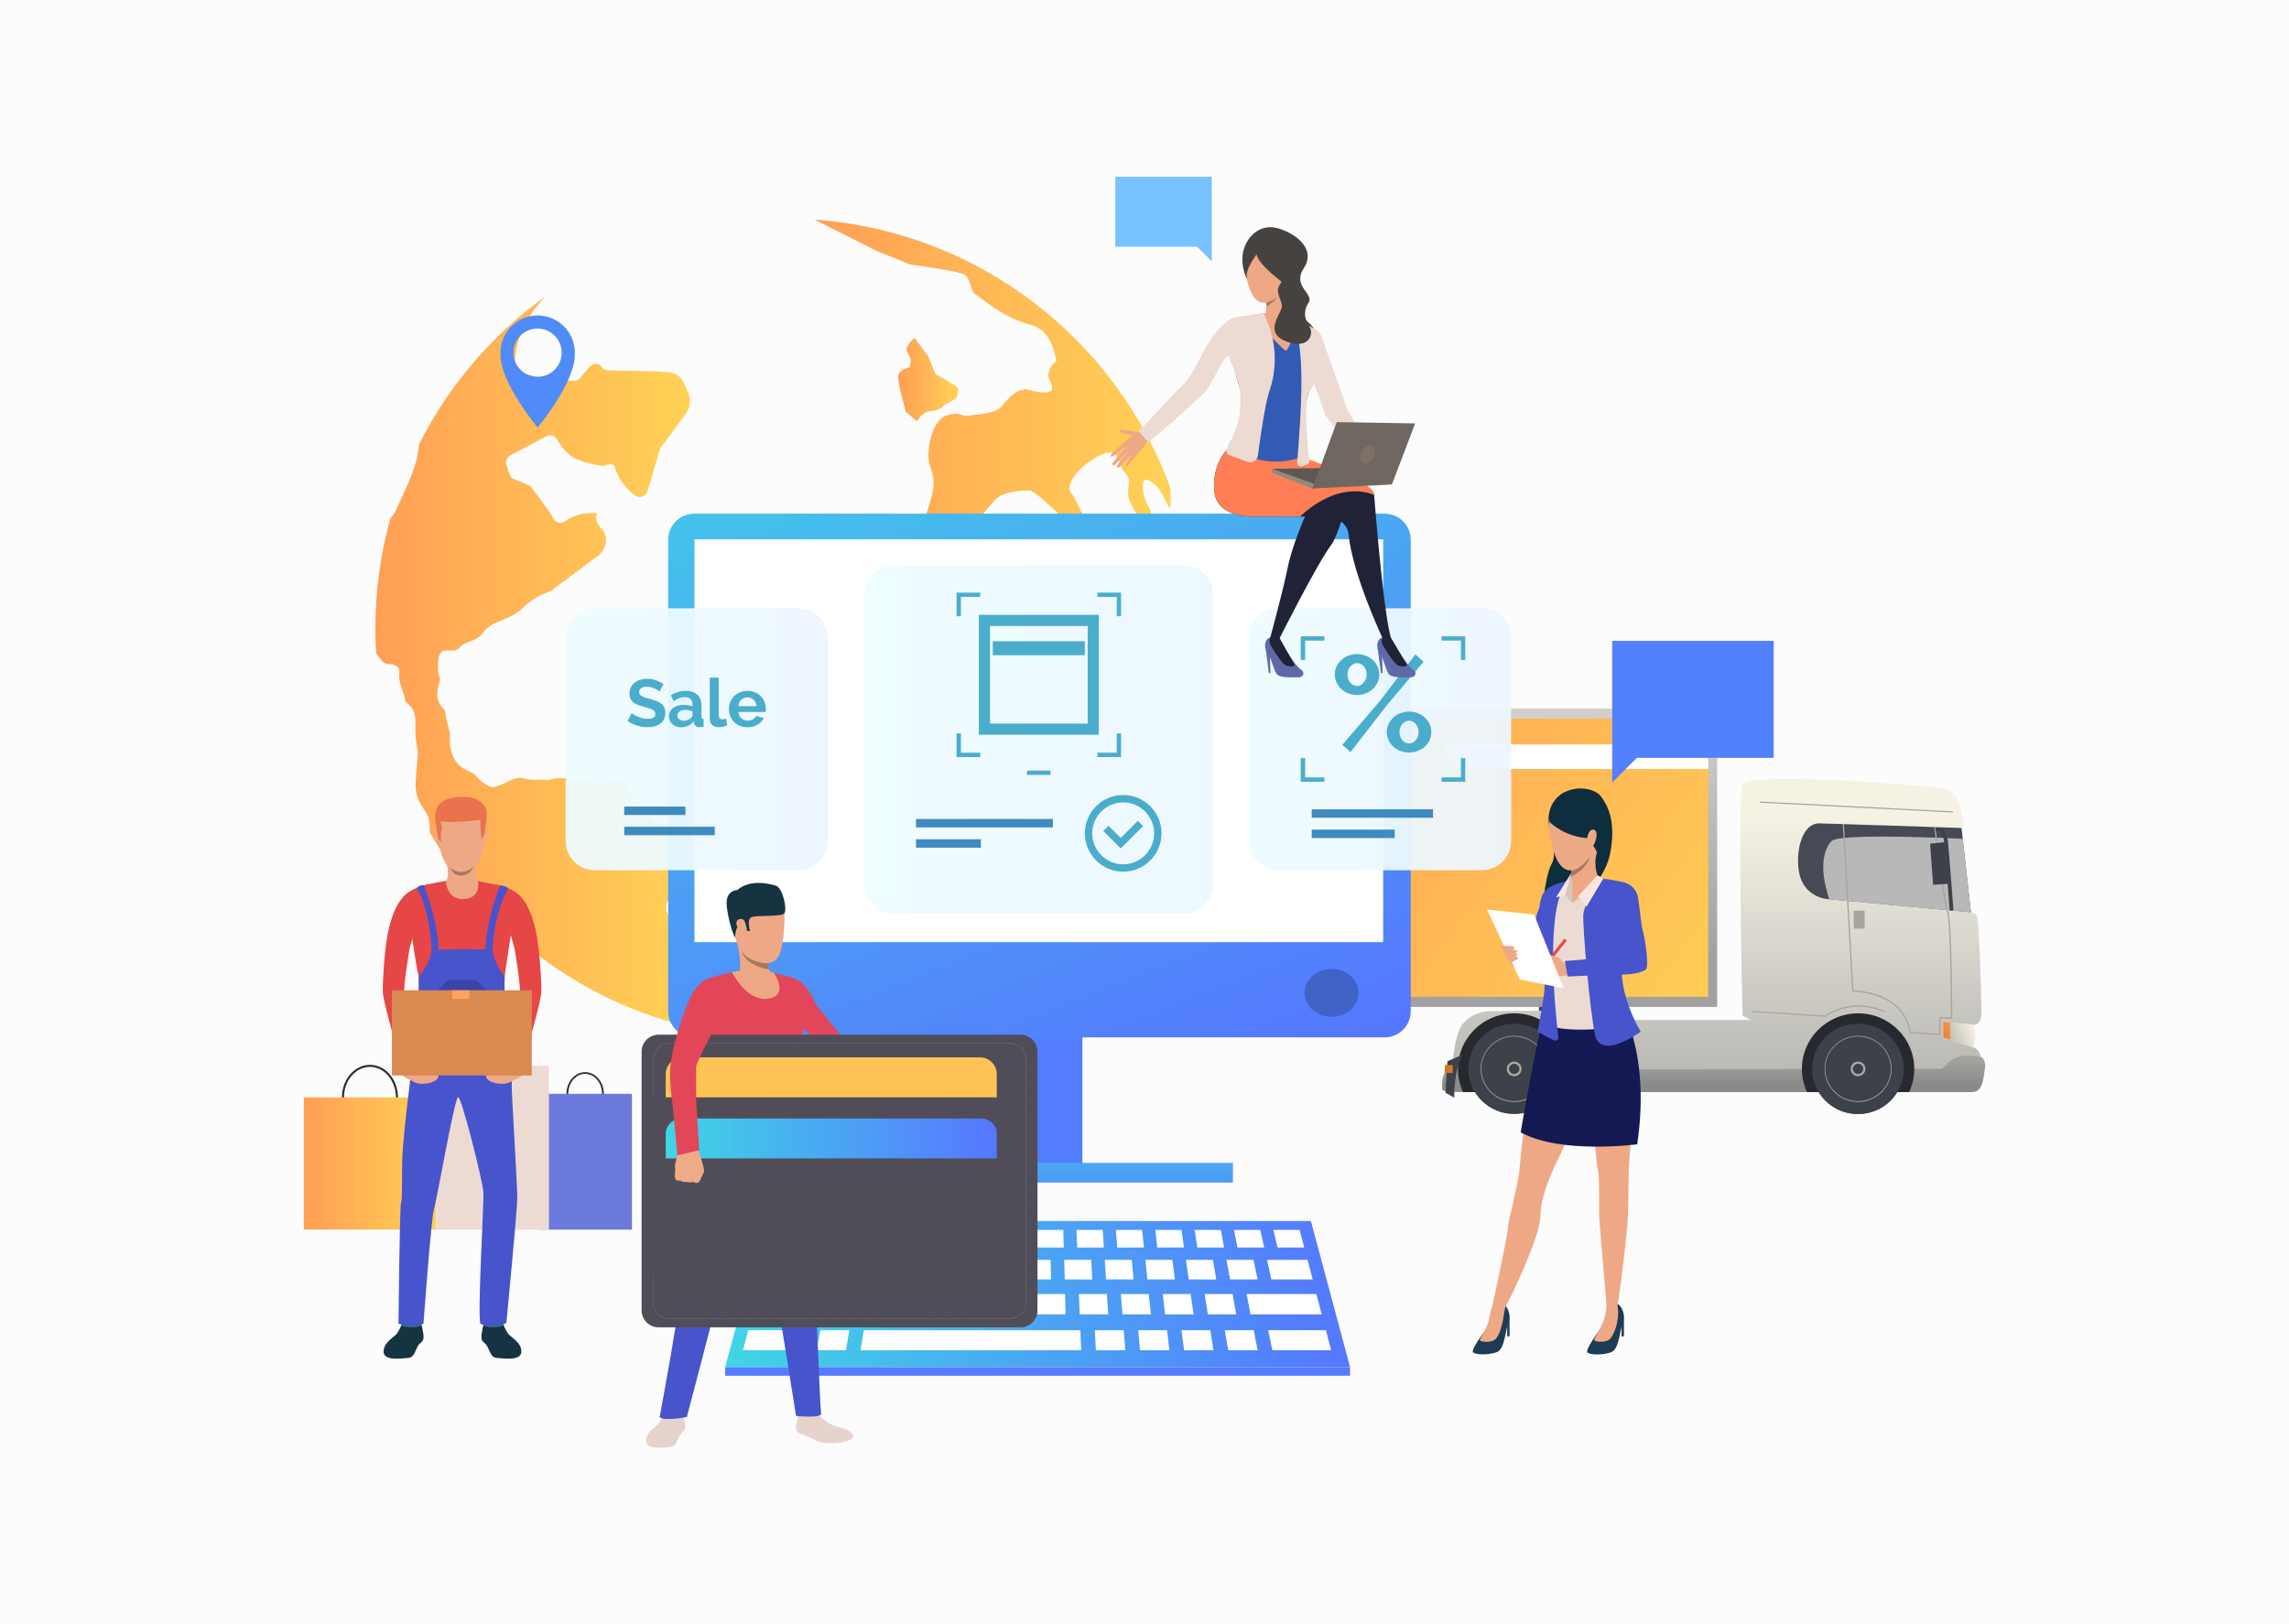 <?xml version="1.0" encoding="utf-8"?>
<!-- Generator: Adobe Illustrator 24.3.0, SVG Export Plug-In . SVG Version: 6.00 Build 0)  -->
<svg version="1.1" id="Слой_1" xmlns="http://www.w3.org/2000/svg" xmlns:xlink="http://www.w3.org/1999/xlink" x="0px" y="0px"
	 viewBox="0 0 2817.7 2000" style="enable-background:new 0 0 2817.7 2000;" xml:space="preserve">
<style type="text/css">
	.st0{fill:#FCFCFC;}
	.st1{fill:url(#SVGID_1_);}
	.st2{fill:url(#SVGID_2_);}
	.st3{fill:url(#SVGID_3_);}
	.st4{fill:url(#SVGID_4_);}
	.st5{fill:#252E3B;}
	.st6{fill:#6B7ADB;}
	.st7{fill:url(#SVGID_5_);}
	.st8{fill:#EDDAD3;}
	.st9{fill:#3D414A;}
	.st10{fill:url(#SVGID_6_);}
	.st11{fill:url(#SVGID_7_);}
	.st12{fill:#FFFFFF;}
	.st13{fill:url(#SVGID_8_);}
	.st14{fill:#454A54;}
	.st15{fill:#B8B8B8;}
	.st16{fill:url(#SVGID_9_);}
	.st17{fill:#ADA9A2;}
	.st18{fill:#26292E;}
	.st19{fill:url(#SVGID_10_);}
	.st20{fill:#CF7923;}
	.st21{fill:#A8A59C;}
	.st22{fill:url(#SVGID_11_);}
	.st23{fill:#508CF9;}
	.st24{fill:url(#SVGID_12_);}
	.st25{fill:#547BFE;}
	.st26{fill:#547EFD;}
	.st27{fill:url(#SVGID_13_);}
	.st28{fill:#4163C7;}
	.st29{fill:url(#SVGID_14_);}
	.st30{fill:#323657;}
	.st31{opacity:0.95;fill:url(#SVGID_15_);}
	.st32{fill:#4BADCC;}
	.st33{opacity:0.95;fill:url(#SVGID_16_);}
	.st34{fill:#3F8BC0;}
	.st35{opacity:0.95;fill:url(#SVGID_17_);}
	.st36{fill:#6069A8;}
	.st37{fill:#202338;}
	.st38{fill:#464240;}
	.st39{fill:#EB4747;}
	.st40{fill:#325BB3;}
	.st41{fill:#EEA886;}
	.st42{fill:#A77860;}
	.st43{fill:#FF7E55;}
	.st44{fill:#5E5853;}
	.st45{fill:#91887F;}
	.st46{fill:#6E6760;}
	.st47{fill:#807066;}
	.st48{fill:#78C2FF;}
	.st49{fill:#5380FD;}
	.st50{fill:#E64646;}
	.st51{fill:#E8734D;}
	.st52{fill:#4754CC;}
	.st53{fill:#163342;}
	.st54{fill:#2F6B8C;}
	.st55{fill:#3B45A8;}
	.st56{fill:#D88A51;}
	.st57{fill:#FFA35F;}
	.st58{fill:#E6D3CD;}
	.st59{fill:#E34658;}
	.st60{fill:#504D59;}
	.st61{fill:#A89494;}
	.st62{fill:#FFC455;}
	.st63{fill:url(#SVGID_18_);}
	.st64{fill:#EFAA88;}
	.st65{fill:#0E2D3D;}
	.st66{fill:#1D3B54;}
	.st67{fill:#141954;}
	.st68{fill:#D6C5BE;}
	.st69{fill:#FAE6DE;}
	.st70{fill:#EEA987;}
</style>
<g>
	<rect class="st0" width="2817.7" height="2000"/>
	<g>
		<linearGradient id="SVGID_1_" gradientUnits="userSpaceOnUse" x1="1105.705" y1="467.368" x2="1179.494" y2="467.368">
			<stop  offset="0" style="stop-color:#FF9F55"/>
			<stop  offset="1" style="stop-color:#FFD255"/>
		</linearGradient>
		<path class="st1" d="M1119.7,452.2c0,0-14,2.4-14,11.7c0,9.3,4.7,25.6,4.7,25.6l4.7,17.5l13.6,11.7l5-6.9c0,0,5.5-4.9,10.5-5.5
			c17.4-2.1,17.5-7.2,17.5-7.2l15.2-8.4c0,0,5.8-11.7,0-15.2c-5.8-3.5-22.7-14-24.2-14c-1.5,0-9.7-22.2-9.7-22.2l-17.1-23.3
			c0,0-12.1,9.7-9.7,15.9c2.3,6.2,5.8,8.6,4.7,14.4C1119.7,452.2,1119.7,452.2,1119.7,452.2z"/>
		<g>
			<linearGradient id="SVGID_2_" gradientUnits="userSpaceOnUse" x1="1049.315" y1="923.829" x2="1471.275" y2="923.829">
				<stop  offset="0" style="stop-color:#FF9F55"/>
				<stop  offset="1" style="stop-color:#FFD255"/>
			</linearGradient>
			<path class="st2" d="M1467.6,712.4c-7.9,4.7-15.3,7.8-28.7,12c-35.2,10.8-45,14.7-84.1,21.5c-39.1,6.9-82.1-10.8-116.4,10.8
				c-34.2,21.5-40.4,22.2-40.4,22.2l-16.6,3.3c0,0-44.8-7.1-52.1-0.3c-6.4,5.9,1.6,0.3-27.7,35.5c-29.3,35.2-19.4,20.6-29.3,35.2
				c-21.7,31.9-27.4,17.6-19.6,46.9c7.8,29.3,41.1,56.7,41.1,56.7s50.8,3.9,60.6,7.8c9.8,3.9,82.1,8.8,82.1,8.8s51.8,74.3,61.6,90
				c9.8,15.6,10.5,32.2,17.6,60.6c1.2,4.7,2.1,8.6,2.9,11.9c94.2-91.6,152.7-219.8,152.7-361.6
				C1471.3,752.9,1470,732.5,1467.6,712.4z"/>
			<linearGradient id="SVGID_3_" gradientUnits="userSpaceOnUse" x1="1002.838" y1="512.193" x2="1441.199" y2="512.193">
				<stop  offset="0" style="stop-color:#FF9F55"/>
				<stop  offset="1" style="stop-color:#FFD255"/>
			</linearGradient>
			<path class="st3" d="M1345.6,708.9c4.7,10.5,8.2-25.7,22.2-26.9c14-1.2,1.2-10.5-14-19.1c-15.2-8.6-25.7-44.1-35.1-55.8
				c-9.4-11.7,14-37.4,37.4-47.5c23.4-10.1,18.7,12.5,29.2,23c10.5,10.5-2.3,19.9,7,38c9.4,18.1,10.5,21.6,20.9,15.8
				c10.4-5.8-4.5-12.4-6.1-32.7c-0.8-9.8-0.8-19.9,14.4-7.3c14.9,12.3,21.9,55.6,18.9,3.4c-66.9-182.2-235.9-315.1-437.7-329.4
				l76,38.3l41.8,17c0,0,61.4,7.8,67.9,13.1c6.5,5.2,6.5,20.9,13.1,24.3c6.5,3.4,32.6,27.9,67.9,37.1c20.7,5.4,28.3,27.4,31.1,44.6
				c-6.9,3.5-10.1,13.7-10.1,17.5c0,4.7,5.8,10.5,4.7,16.7c-1.2,6.1-16.4,4.4-26.9,1.4c-10.5-2.9-4.7-0.5-10.5,0
				c-5.8,0.6-15.2,7.6-23.4,18.4c-8.2,10.7-25.7,10.3-39.8,12.7c-14,2.4-10.5-5.9-29.2,0c-18.7,5.9-26.9,46.7-19.9,64.2
				c7,17.6,3.5,28.1-1.2,45c-4.7,17-11.2,24.3-12.8,75.5c-2.7,85.3,35.1,50.2,58.5,53.8c23.4,3.5,19.9-8.2,24.5-17.6
				c4.7-9.4-10.5-33.9-11.7-56.1c-1.2-22.2-2.4-26.9,0-32.9c2.3-6,12.9-17.4,22.2-27.9c9.4-10.5,33.9-11.7,42.1-11.7
				s56.1,46.8,71.3,67.8C1353.8,692.5,1340.9,698.4,1345.6,708.9z"/>
			<linearGradient id="SVGID_4_" gradientUnits="userSpaceOnUse" x1="462.147" y1="813.332" x2="849.245" y2="813.332">
				<stop  offset="0" style="stop-color:#FF9F55"/>
				<stop  offset="1" style="stop-color:#FFD255"/>
			</linearGradient>
			<path class="st4" d="M515.9,546.9c-0.1,0.5-0.2,1.1-0.3,1.7c-1.2,17.8-8.7,37.3-18.8,59c-8.3,17.8-10,23.5-15.2,29.5
				c-0.5,0.6-0.9,1.2-1.3,1.9c-11.8,42.9-18.2,88-18.2,134.7c0,10,0.3,19.9,0.9,29.8c0.4,1.4,1,2.6,1.9,3.7l5.5,6.7
				c1.8,2.2,4.4,3.5,7.2,3.6c5.7,0.1,15.1,1.7,13.9,10.9c-1.6,13.1,7.4,27,7,32.7c-0.4,5.6,13.8,7.1,12.9,29.3
				c-0.7,17.6,1.7,28.9,2.7,32.8c0.3,1.1,0.4,2.1,0.3,3.2c-0.4,5.3-1.6,21.9-2.7,35.9c-1.3,16.9,5.5,26.9,10.6,34.8
				c4.8,7.4,6.6,9.7,6.8,26.4c0,0.7,0.1,1.4,0.3,2c66.8,115.8,178.4,202.6,311,236.9c1.7-3.4,2.9-7,3.1-9.5v-0.1
				c0.4-4.9,3.4-27.9,4-32.6c0.1-0.6,0.1-1.1,0.1-1.7c-0.2-4.9-1.2-29.9,1.1-38.3c2.6-9.2-4.6-13.5-21.4-43.1
				c-16.7-29.6,0.1-26.4,3.4-45.1c3.3-18.6,1.9-24.4,6.5-35.4c4.6-11,0,0-3.1-9.7c-3.1-9.7-49.3-55.4-60.5-74.4
				c-11.2-19.1-20.4-5.3-37.2-8.5c-16.8-3.1,0,0-37.9-5.3c-19-2.6-19.8,2.6-26.1,1.5c-8.3-1.5-15.3,1.6-28.4-2.1
				c-13.2-3.8-31.6,15.9-42.5,9.7c-10.9-6.1-12.3-9.6-17.2-14.2c-5-4.6-21.1-6-27.6-25.1c-6.5-19.1,0.4-16.1-4.6-32.9
				c-4.9-16.9-3.2-19.6-5-21.6c-1.7-2-13.8-11.4-6.5-33.1c3.4-10.1-3-4.5-1.3-27c1.7-22.5,18-6.8,26.3-16.5
				c8.3-9.7,19.3-5.2,29.8-19.5c10.5-14.3,31.2-12.8,49.1-30.2c17.9-17.4,35-18.6,36.6-22.3l55.7-41.6c0.3-0.2,0.5-0.4,0.8-0.6
				c2.6-2.5,16.3-16.6,2.1-33.1c-15.6-18.2,7.1-19.3-15.6-18.2c-12.3,0.6-22.2,5.5-28.7,10c-4.7,3.2-11.2,1.8-14.1-3.2
				c-2.2-3.9-4.8-8.2-7.2-11.5c-4.7-6.5-15.6-21.4-19.7-26.9c-1-1.4-2.4-2.4-3.9-3.1c-4-1.8-12.1-5.3-17-6.9c-2.9-1-5.2-3.2-6.2-6
				c-1.4-4-2.8-8-4-11.9c-1.4-4.5,0.5-9.4,4.7-11.6l44.5-23.7c4.7-2.5,10.4-0.9,13.1,3.7c3.7,6.5,9.7,15.2,17.4,20.6
				c11,7.8,30.6,11,37.3,12c1.5,0.2,2.9,0,4.4-0.4c3.6-1.2,10.9-2.9,12.1,1.8c4.4,16.5,15.9,28.2,24.8,35.1c5.5,4.2,13.4,1.6,15.4-5
				l14.9-50.6c0.3-1.1,0.8-2.1,1.5-3.1l30.7-41.6c5.7-7.7,6.8-17.9,2.9-26.6l-5.5-12.2c-3.2-7-9.9-11.7-17.6-12.3l-15.7-1.2l-60-1.4
				c-2.9-0.1-5.7-1.5-7.5-3.8c-3-3.8-8.9-7.9-17.3,2.2l-9.2,11.1c-2,2.5-5.2,3.8-8.4,3.5l-41.6-3.6c-0.7-0.1-1.5-0.2-2.2-0.4
				c-2.9-1-11.5-3.7-17.1-5.1c-2.5-0.6-4.6-2.3-6-4.6c-1.7-2.8-4.7-6-4.8-9.1c-0.7-39,29.2-72.7,37.4-81.2
				C606.1,411.7,552.5,474.3,515.9,546.9z"/>
		</g>
	</g>
	<g>
		<g>
			<g>
				<path class="st5" d="M720.3,1373.4c-12.7,0-23-12-23-26.7c0-14.7,10.3-26.7,23-26.7c12.7,0,23,12,23,26.7
					C743.2,1361.4,732.9,1373.4,720.3,1373.4z M720.3,1322.1c-11.5,0-20.8,11-20.8,24.6s9.4,24.6,20.8,24.6
					c11.5,0,20.8-11,20.8-24.6S731.8,1322.1,720.3,1322.1z"/>
			</g>
		</g>
		<g>
			<rect x="662.6" y="1346.7" class="st6" width="115.3" height="167.2"/>
		</g>
		<g>
			<g>
				<path class="st5" d="M606.3,1344.5c-15.3,0-27.7-14.5-27.7-32.2c0-17.8,12.4-32.2,27.7-32.2s27.7,14.5,27.7,32.2
					C634,1330,621.5,1344.5,606.3,1344.5z M606.3,1282.6c-13.9,0-25.1,13.3-25.1,29.7s11.3,29.7,25.1,29.7
					c13.9,0,25.1-13.3,25.1-29.7S620.1,1282.6,606.3,1282.6z"/>
			</g>
		</g>
		<g>
			<g>
				<path class="st5" d="M455.4,1391.4c-19,0-34.5-18-34.5-40.2s15.5-40.2,34.5-40.2c19,0,34.5,18,34.5,40.2
					S474.4,1391.4,455.4,1391.4z M455.4,1313.5c-17.6,0-32,16.9-32,37.7c0,20.8,14.3,37.7,32,37.7c17.6,0,32-16.9,32-37.7
					C487.3,1330.4,473,1313.5,455.4,1313.5z"/>
			</g>
		</g>
		<g>
			<linearGradient id="SVGID_5_" gradientUnits="userSpaceOnUse" x1="374.024" y1="1432.501" x2="536.77" y2="1432.501">
				<stop  offset="0" style="stop-color:#FF9F55"/>
				<stop  offset="1" style="stop-color:#FFD255"/>
			</linearGradient>
			<rect x="374" y="1351.1" class="st7" width="162.7" height="162.7"/>
		</g>
		<g>
			<rect x="536.8" y="1312.3" class="st8" width="139" height="201.6"/>
		</g>
	</g>
	<rect x="1894.4" y="1234.5" class="st9" width="82.8" height="21.2"/>
	<linearGradient id="SVGID_6_" gradientUnits="userSpaceOnUse" x1="1616.068" y1="1182.749" x2="1616.068" y2="650.137">
		<stop  offset="0" style="stop-color:#A1A1A1"/>
		<stop  offset="1" style="stop-color:#F5F2E4"/>
	</linearGradient>
	<rect x="1118.3" y="872.4" class="st10" width="995.5" height="367.3"/>
	<linearGradient id="SVGID_7_" gradientUnits="userSpaceOnUse" x1="1458.138" y1="937.86" x2="2076.651" y2="1400.599">
		<stop  offset="0" style="stop-color:#FF9F55"/>
		<stop  offset="1" style="stop-color:#FFD255"/>
	</linearGradient>
	<rect x="1129.5" y="884.9" class="st11" width="973.2" height="342.3"/>
	<polygon class="st12" points="2102.7,916.6 1775.2,916.6 1794.6,946.8 2102.7,946.8 	"/>
	<linearGradient id="SVGID_8_" gradientUnits="userSpaceOnUse" x1="2113.807" y1="1446.12" x2="2113.807" y2="1009.659">
		<stop  offset="0" style="stop-color:#A1A1A1"/>
		<stop  offset="1" style="stop-color:#F5F2E4"/>
	</linearGradient>
	<path class="st13" d="M2345.2,1344.5c0,0,64.4,0,78.4,0c14,0,16.3-21.4,15.5-37.5c-0.8-16.1-10.1-17.6-10.1-17.6l-36.8-12.3V1258
		l38.3,3.8c0,0,8.7,0,8.7-15.3s-3.1-115.9-5.6-119.1c-2.5-3.2-7.5-4.3-7.5-4.3l-11.5-103.6c0,0,2.7-4.6,1.9-8.8
		c-0.8-4.2-3.9-32.2-18.6-38.3c-14.7-6.1-246.7-22.2-252.9-6.9c-6.2,15.3,0,284.8,0,284.8l10.1,5.4h-217.2c0,0-9.6-9.2-15.3-10.7
		s-91,0-91,0s-27.4,1-36.2,25.5c-8.8,24.5-7.2,54.6-5.7,58.7s11.9,15.3,11.9,15.3H2345.2z"/>
	<path class="st14" d="M2426.1,1123.1l-176.4-16.2c-14.8-1.4-27.7-10.9-32.8-24.7c-1.6-4.2-2.7-9-3.2-14.5c-2.3-27.2,7-54,25.6-54
		c7,0,175.3,5.7,175.3,5.7L2426.1,1123.1z"/>
	<path class="st15" d="M2251.9,1107.2c0,0-18.5-48.2,2.5-71.6c9.5-10.6,161.7-2.9,161.7-2.9l10,90.4L2251.9,1107.2z"/>
	<linearGradient id="SVGID_9_" gradientUnits="userSpaceOnUse" x1="2109.426" y1="1336.882" x2="2109.426" y2="1202.88">
		<stop  offset="1.036270e-02" style="stop-color:#8A8A8A"/>
		<stop  offset="1" style="stop-color:#F5F2E4"/>
	</linearGradient>
	<path class="st16" d="M2443.3,1315.9c-1.9,12.5-2.3,28.6-15.9,28.6h-203.1c-182.8,0-422.7,0-422.7,0s-26.3,0.4-26.3-3.1
		s-2-26.9,13.2-25.5c9.8,0.9,255.5,0.6,429.5,0.4c57.8-0.1,107.8-0.2,138.4-0.3c19.3,0,31-0.1,32.2-0.1c8.9,0,9-22.5,49.7-14.8
		C2438.3,1301.2,2445.3,1303.4,2443.3,1315.9z"/>
	<path class="st9" d="M2343.5,1316c0,30.7-25.2,55.6-56.4,55.6c-31.1,0-56.4-24.9-56.4-55.6c0-30.7,25.2-55.6,56.4-55.6
		C2318.3,1260.3,2343.5,1285.2,2343.5,1316z"/>
	<path class="st17" d="M2296.3,1316c0,5-4.1,9-9.1,9c-5,0-9.1-4-9.1-9s4.1-9,9.1-9C2292.2,1306.9,2296.3,1311,2296.3,1316z"/>
	<g>
		<path class="st17" d="M2287.2,1356.7c-22.7,0-41.2-18.3-41.2-40.7s18.5-40.7,41.2-40.7c22.7,0,41.2,18.3,41.2,40.7
			S2309.9,1356.7,2287.2,1356.7z M2287.2,1276.1c-22.3,0-40.4,17.9-40.4,39.8c0,22,18.1,39.8,40.4,39.8c22.3,0,40.4-17.9,40.4-39.8
			C2327.5,1294,2309.4,1276.1,2287.2,1276.1z"/>
	</g>
	<path class="st9" d="M2293.6,1316c0,3.5-2.9,6.3-6.4,6.3c-3.5,0-6.4-2.8-6.4-6.3s2.9-6.3,6.4-6.3
		C2290.7,1309.6,2293.6,1312.4,2293.6,1316z"/>
	<path class="st18" d="M2356.4,1315.9L2356.4,1315.9c0,10.3-2.3,19.9-6.3,28.6h-125.7c-4-8.6-6.3-18.2-6.3-28.2v-0.4
		c0-37.7,31-68.3,69.2-68.3C2325.4,1247.6,2356.4,1278.2,2356.4,1315.9z"/>
	<path class="st18" d="M1933.1,1315.9L1933.1,1315.9c0,10.3-2.3,19.9-6.3,28.6H1801c-4-8.6-6.3-18.2-6.3-28.2v-0.4
		c0-37.7,31-68.3,69.2-68.3C1902.1,1247.6,1933.1,1278.2,1933.1,1315.9z"/>
	<path class="st9" d="M2343.5,1316c0,30.7-25.2,55.6-56.4,55.6c-31.1,0-56.4-24.9-56.4-55.6c0-30.7,25.2-55.6,56.4-55.6
		C2318.3,1260.3,2343.5,1285.2,2343.5,1316z"/>
	<path class="st17" d="M2296.3,1316c0,5-4.1,9-9.1,9c-5,0-9.1-4-9.1-9s4.1-9,9.1-9C2292.2,1306.9,2296.3,1311,2296.3,1316z"/>
	<g>
		<path class="st17" d="M2287.2,1356.7c-22.7,0-41.2-18.3-41.2-40.7s18.5-40.7,41.2-40.7c22.7,0,41.2,18.3,41.2,40.7
			S2309.9,1356.7,2287.2,1356.7z M2287.2,1276.1c-22.3,0-40.4,17.9-40.4,39.8c0,22,18.1,39.8,40.4,39.8c22.3,0,40.4-17.9,40.4-39.8
			C2327.5,1294,2309.4,1276.1,2287.2,1276.1z"/>
	</g>
	<path class="st9" d="M2293.6,1316c0,3.5-2.9,6.3-6.4,6.3c-3.5,0-6.4-2.8-6.4-6.3s2.9-6.3,6.4-6.3
		C2290.7,1309.6,2293.6,1312.4,2293.6,1316z"/>
	<ellipse class="st9" cx="1863.9" cy="1316" rx="56.4" ry="55.6"/>
	<path class="st17" d="M1873,1316c0,5-4.1,9-9.1,9s-9.1-4-9.1-9s4.1-9,9.1-9S1873,1311,1873,1316z"/>
	<g>
		<path class="st17" d="M1863.9,1356.7c-22.7,0-41.2-18.3-41.2-40.7s18.5-40.7,41.2-40.7s41.2,18.3,41.2,40.7
			S1886.6,1356.7,1863.9,1356.7z M1863.9,1276.1c-22.3,0-40.4,17.9-40.4,39.8c0,22,18.1,39.8,40.4,39.8s40.4-17.9,40.4-39.8
			C1904.2,1294,1886.1,1276.1,1863.9,1276.1z"/>
	</g>
	<path class="st9" d="M1870.3,1316c0,3.5-2.9,6.3-6.4,6.3s-6.4-2.8-6.4-6.3s2.9-6.3,6.4-6.3S1870.3,1312.4,1870.3,1316z"/>
	<linearGradient id="SVGID_10_" gradientUnits="userSpaceOnUse" x1="2436.375" y1="1263.909" x2="2386.42" y2="1282.884">
		<stop  offset="0" style="stop-color:#FFFAED"/>
		<stop  offset="0.462" style="stop-color:#D9D5CA"/>
		<stop  offset="1" style="stop-color:#ADA9A2"/>
	</linearGradient>
	<path class="st19" d="M2392.2,1258v19.1l36.8,12.3c0,0,4.9-14.3,1.6-27.6L2392.2,1258z"/>
	<path class="st9" d="M1800,1298.7l-18.2,7.8l-2.5,38.8l10.9,6.2C1790.1,1351.5,1789.1,1321.2,1800,1298.7z"/>
	<rect x="1778.5" y="1311.3" class="st20" width="9.8" height="9.7"/>
	<path class="st21" d="M2388.6,1274.5l-37.9-2.8l-0.1-0.6c-8.3-50.4-69.3-50.3-69.9-50.3l-0.7,0l-11.7-206.4l1.6,0l11.6,204.9
		c7.1,0.1,62.2,2.9,70.6,51l35,2.6v-20.6l14.5,0.4c-0.1-10.4-0.7-119.3-4.7-129.2c-4.3-10.6-15.5-101.3-16-105.1l1.6,0.1
		c0.1,0.9,11.7,94.1,15.9,104.5c4.3,10.6,4.8,125.7,4.8,130.6l0,0.8l-14.5-0.4V1274.5z"/>
	
		<rect x="2284.2" y="875.4" transform="matrix(5.078772e-02 -0.999 0.999 5.078772e-02 1175.945 3225.747)" class="st21" width="1.5" height="237.7"/>
	<path class="st21" d="M2247,1251.9l-89.7-5.8l0.1-1.5l89.1,5.7c3-2.2,33.5-22.8,73.6-5.7l-0.6,1.4c-41.2-17.6-71.9,5.4-72.2,5.6
		L2247,1251.9z"/>
	<path class="st9" d="M2400,1121.1c0-0.7-4.9-66.7-6.7-84.1c-0.9-9-3.5-12-5-13c-1.2-0.8-2.9-0.6-5.3-0.6l-0.6-4.4
		c2.7-0.1,5.5-0.6,8.5,1.4c3.8,2.5,6.1,8,7,16.2c1.8,17.5,6.7,83.6,6.7,84.2L2400,1121.1z"/>
	<polygon class="st9" points="2399.7,1088 2379.6,1089.4 2375.9,1038.7 2395.8,1036.6 	"/>
	<rect x="2281.9" y="1121.1" class="st21" width="13.4" height="22.2"/>
	<linearGradient id="SVGID_11_" gradientUnits="userSpaceOnUse" x1="2389.367" y1="1272.131" x2="2436.008" y2="1251.702">
		<stop  offset="0" style="stop-color:#F27B1F"/>
		<stop  offset="1" style="stop-color:#E8E3D8"/>
	</linearGradient>
	<polygon class="st22" points="2392.2,1258 2392.2,1277.2 2400.8,1280 2400.8,1258.9 	"/>
	<path class="st23" d="M707.6,434.2c0-25.3-20.5-45.8-45.8-45.8c-25.3,0-45.8,20.5-45.8,45.8c0,0.9,0,1.7,0.1,2.6h-0.1
		c0,34.9,45.8,89.5,45.8,89.5s45.8-54.7,45.8-89.5h-0.1C707.5,435.9,707.6,435.1,707.6,434.2z M661.7,463.9
		c-16.4,0-29.7-13.3-29.7-29.7s13.3-29.7,29.7-29.7c16.4,0,29.7,13.3,29.7,29.7S678.1,463.9,661.7,463.9z"/>
	<g>
		<linearGradient id="SVGID_12_" gradientUnits="userSpaceOnUse" x1="892.695" y1="1593.243" x2="1661.862" y2="1593.243">
			<stop  offset="0" style="stop-color:#40D5E6"/>
			<stop  offset="1" style="stop-color:#5577FF"/>
		</linearGradient>
		<polygon class="st24" points="1613.7,1503.3 1277.3,1503.3 940.8,1503.3 892.7,1683.2 1277.3,1683.2 1661.9,1683.2 		"/>
		<path class="st12" d="M946.1,1551.1h44c1.8,0,3.2,1.4,2.9,3l-4.3,19.2c-0.3,1.2-1.5,2-2.9,2h-44.8c-1.9,0-3.3-1.5-2.9-3.1l5-19.2
			C943.6,1551.9,944.7,1551.1,946.1,1551.1z"/>
		<polygon class="st12" points="1010.3,1551.1 1043.6,1551.1 1039.2,1575.2 1005.3,1575.2 		"/>
		<polygon class="st12" points="1060.3,1551.1 1093.6,1551.1 1090.1,1575.2 1056.1,1575.3 		"/>
		<polygon class="st12" points="1110.2,1551.1 1143.5,1551.1 1141,1575.2 1107,1575.2 		"/>
		<polygon class="st12" points="1160.1,1551.1 1193.4,1551.1 1191.8,1575.2 1157.9,1575.2 		"/>
		<polygon class="st12" points="1210.1,1551.1 1243.3,1551.1 1242.7,1575.2 1208.8,1575.3 		"/>
		<polygon class="st12" points="1609.6,1551.1 1559.7,1551.1 1565,1575.2 1615.9,1575.2 		"/>
		<polygon class="st12" points="1543,1551.1 1509.7,1551.1 1514.2,1575.2 1548.1,1575.2 		"/>
		<polygon class="st12" points="1493.1,1551.1 1459.8,1551.1 1463.3,1575.2 1497.2,1575.3 		"/>
		<polygon class="st12" points="1443.2,1551.1 1409.9,1551.1 1412.4,1575.2 1446.3,1575.2 		"/>
		<polygon class="st12" points="1393.2,1551.1 1359.9,1551.1 1361.5,1575.2 1395.4,1575.2 		"/>
		<polygon class="st12" points="1343.3,1551.1 1310,1551.1 1310.7,1575.2 1344.6,1575.3 		"/>
		<polygon class="st12" points="1260,1551.1 1293.3,1551.1 1293.8,1575.2 1260,1575.2 		"/>
		<polygon class="st12" points="931.5,1593.2 1001,1593.2 997.1,1618.2 926.2,1618.2 		"/>
		<polygon class="st12" points="1620.4,1593.2 1534.5,1593.2 1539.4,1618.2 1627,1618.2 		"/>
		<polygon class="st12" points="1517.3,1593.2 1482.9,1593.2 1486.8,1618.2 1521.8,1618.2 		"/>
		<polygon class="st12" points="1465.7,1593.2 1431.3,1593.2 1434.2,1618.2 1469.3,1618.2 		"/>
		<polygon class="st12" points="1414.1,1593.2 1379.7,1593.2 1381.7,1618.2 1416.7,1618.2 		"/>
		<polygon class="st12" points="1362.5,1593.2 1328.1,1593.2 1329.1,1618.2 1364.2,1618.2 		"/>
		<polygon class="st12" points="921.1,1637.7 992.2,1637.7 987,1662.4 914.6,1662.4 		"/>
		<polygon class="st12" points="1010,1637.7 1045.5,1637.7 1041.3,1662.4 1005.1,1662.4 		"/>
		<polygon class="st12" points="1063.3,1637.7 1098.9,1637.7 1329.9,1637.7 1330.9,1662.4 1059.4,1662.4 		"/>
		<polygon class="st12" points="1347.7,1637.7 1383.3,1637.7 1385.2,1662.4 1349,1662.4 		"/>
		<polygon class="st12" points="1401.1,1637.7 1436.6,1637.7 1439.5,1662.4 1403.3,1662.4 		"/>
		<polygon class="st12" points="1454.4,1637.7 1489.9,1637.7 1493.8,1662.4 1457.6,1662.4 		"/>
		<polygon class="st12" points="1507.7,1637.7 1543.3,1637.7 1548.1,1662.4 1511.9,1662.4 		"/>
		<polygon class="st12" points="1561.1,1637.7 1632.2,1637.7 1638.6,1662.4 1566.2,1662.4 		"/>
		<polygon class="st12" points="1311,1593.2 1276.9,1593.2 1276.9,1618.2 1311.7,1618.2 		"/>
		<polygon class="st12" points="1259.4,1593.2 1225,1593.2 1224.1,1618.2 1259.1,1618.2 		"/>
		<polygon class="st12" points="1207.8,1593.2 1173.5,1593.2 1171.5,1618.2 1206.5,1618.2 		"/>
		<polygon class="st12" points="1156.3,1593.2 1121.9,1593.2 1118.9,1618.2 1154,1618.2 		"/>
		<polygon class="st12" points="1104.7,1593.2 1070.3,1593.2 1066.4,1618.2 1101.4,1618.2 		"/>
		<polygon class="st12" points="1053.1,1593.2 1018.7,1593.2 1013.8,1618.2 1048.8,1618.2 		"/>
		<polygon class="st12" points="947.7,1535.9 953.4,1514.3 969.6,1514.3 964.3,1535.9 		"/>
		<polygon class="st12" points="985.7,1514.3 1018,1514.3 1013.5,1535.9 980.6,1535.9 		"/>
		<polygon class="st12" points="1034.2,1514.3 1066.5,1514.3 1062.9,1535.9 1030,1535.9 		"/>
		<polygon class="st12" points="1082.7,1514.3 1115,1514.3 1112.2,1535.9 1079.3,1535.9 		"/>
		<polygon class="st12" points="1131.2,1514.3 1163.5,1514.3 1161.5,1535.9 1128.6,1535.9 		"/>
		<polygon class="st12" points="1179.7,1514.3 1212,1514.3 1210.8,1535.9 1178,1535.9 		"/>
		<polygon class="st12" points="1228.1,1514.3 1260.5,1514.3 1260.2,1535.9 1227.3,1535.9 		"/>
		<polygon class="st12" points="1276.6,1514.3 1308.9,1514.3 1309.5,1535.9 1276.6,1535.9 		"/>
		<polygon class="st12" points="1325.1,1514.3 1357.4,1514.3 1358.8,1535.9 1326,1535.9 		"/>
		<polygon class="st12" points="1373.6,1514.3 1405.9,1514.3 1408.2,1535.9 1375.3,1535.9 		"/>
		<polygon class="st12" points="1422.1,1514.3 1454.4,1514.3 1457.5,1535.9 1424.6,1535.9 		"/>
		<polygon class="st12" points="1470.6,1514.3 1502.9,1514.3 1506.8,1535.9 1473.9,1535.9 		"/>
		<polygon class="st12" points="1519,1514.3 1551.4,1514.3 1556.2,1535.9 1523.3,1535.9 		"/>
		<polygon class="st12" points="1567.5,1514.3 1599.8,1514.3 1605.5,1535.9 1572.6,1535.9 		"/>
		<rect x="892.7" y="1683.2" class="st25" width="769.2" height="10.6"/>
	</g>
	<g>
		
			<rect x="1226.7" y="1122.3" transform="matrix(-1 -1.224647e-16 1.224647e-16 -1 2559.164 2566.209)" class="st26" width="105.9" height="321.5"/>
	</g>
	<g>
		<linearGradient id="SVGID_13_" gradientUnits="userSpaceOnUse" x1="1027.83" y1="320.228" x2="1443.609" y2="1368.266">
			<stop  offset="0" style="stop-color:#40D5E6"/>
			<stop  offset="1" style="stop-color:#5577FF"/>
		</linearGradient>
		<path class="st27" d="M854.7,1277.2h849.7c17.8,0,32.2-14.4,32.2-32.2V664.6c0-17.8-14.4-32.2-32.2-32.2H854.7
			c-17.8,0-32.2,14.4-32.2,32.2v580.5C822.5,1262.8,836.9,1277.2,854.7,1277.2z"/>
	</g>
	<g>
		
			<rect x="854.9" y="664" transform="matrix(-1 -1.224647e-16 1.224647e-16 -1 2557.543 1823.991)" class="st12" width="847.8" height="496"/>
	</g>
	<g>
		<path class="st28" d="M1605.9,1222.4c0,16.3,14.9,29.5,33.2,29.5s33.2-13.2,33.2-29.5s-14.9-29.5-33.2-29.5
			S1605.9,1206.1,1605.9,1222.4z"/>
	</g>
	<linearGradient id="SVGID_14_" gradientUnits="userSpaceOnUse" x1="1279.582" y1="1352.837" x2="1279.582" y2="1515.505">
		<stop  offset="0" style="stop-color:#40D5E6"/>
		<stop  offset="1" style="stop-color:#5577FF"/>
	</linearGradient>
	<rect x="1041.5" y="1431.7" class="st29" width="476.2" height="24.3"/>
	<g>
		<g>
			<g>
				<path class="st30" d="M891.6,1107C891.5,1107,891.5,1107,891.6,1107C891.7,1107.1,891.7,1107.1,891.6,1107z"/>
			</g>
		</g>
	</g>
	<g>
		<linearGradient id="SVGID_15_" gradientUnits="userSpaceOnUse" x1="1935.588" y1="910.124" x2="1363.423" y2="910.124">
			<stop  offset="0" style="stop-color:#EDF4FF"/>
			<stop  offset="1" style="stop-color:#EDFFFE"/>
		</linearGradient>
		<path class="st31" d="M1824.3,1071.4h-250.7c-19.8,0-35.9-16.1-35.9-35.9V784.8c0-19.8,16.1-35.9,35.9-35.9h250.7
			c19.8,0,35.9,16.1,35.9,35.9v250.7C1860.1,1055.3,1844.1,1071.4,1824.3,1071.4z"/>
		<g>
			<path class="st32" d="M1670.5,855.7c-3.9,0-7.5-0.7-10.8-2c-3.3-1.3-6.2-3.1-8.6-5.4c-2.4-2.3-4.4-4.9-5.8-8
				c-1.4-3-2.2-6.3-2.2-9.9c0-3.4,0.7-6.7,2.2-9.8c1.4-3.1,3.4-5.7,5.8-8c2.4-2.2,5.3-4,8.6-5.3c3.3-1.3,6.9-2,10.8-2
				c3.8,0,7.3,0.7,10.7,2c3.4,1.3,6.3,3.1,8.7,5.3c2.4,2.2,4.4,4.9,5.8,8c1.4,3.1,2.2,6.4,2.2,9.8c0,3.5-0.7,6.8-2.2,9.9
				c-1.4,3-3.4,5.7-5.8,8c-2.4,2.3-5.3,4.1-8.7,5.4C1677.8,855,1674.2,855.7,1670.5,855.7z M1652.4,917l46.8-54.6l43.1-56.7l10.1,9
				l-45.3,53.6l-44.6,57.7L1652.4,917z M1670.5,844.6c1.7,0,3.2-0.4,4.6-1.2c1.4-0.8,2.6-1.8,3.7-3.1c1.1-1.3,2-2.8,2.6-4.5
				c0.6-1.7,0.9-3.5,0.9-5.4c0-3.9-1.2-7.2-3.5-9.9c-2.3-2.7-5.1-4.1-8.3-4.1c-1.7,0-3.2,0.4-4.6,1.2c-1.4,0.8-2.6,1.8-3.7,3.1
				c-1.1,1.3-2,2.7-2.6,4.4c-0.6,1.7-0.9,3.4-0.9,5.3c0,3.9,1.2,7.2,3.5,10C1664.5,843.2,1667.2,844.6,1670.5,844.6z M1734.5,926.5
				c-3.9,0-7.5-0.7-10.8-2c-3.3-1.3-6.2-3.1-8.6-5.3c-2.4-2.2-4.4-4.8-5.8-7.9c-1.4-3-2.2-6.3-2.2-9.9c0-3.5,0.7-6.8,2.2-9.9
				c1.4-3,3.4-5.7,5.8-8c2.4-2.3,5.3-4.1,8.6-5.4c3.3-1.3,6.9-2,10.8-2c3.9,0,7.5,0.7,10.8,2c3.3,1.3,6.2,3.1,8.7,5.4
				c2.5,2.3,4.4,4.9,5.8,8c1.4,3,2.1,6.3,2.1,9.9c0,3.5-0.7,6.8-2.1,9.9c-1.4,3-3.3,5.7-5.8,7.9c-2.5,2.2-5.4,4-8.7,5.3
				C1741.9,925.8,1738.3,926.5,1734.5,926.5z M1734.5,915.4c1.7,0,3.2-0.4,4.6-1.2c1.4-0.8,2.6-1.8,3.7-3.1c1.1-1.3,2-2.7,2.6-4.4
				c0.6-1.7,0.9-3.4,0.9-5.3c0-2-0.3-3.8-1-5.6c-0.7-1.7-1.5-3.2-2.6-4.5c-1.1-1.3-2.3-2.3-3.7-3c-1.4-0.7-2.9-1.1-4.5-1.1
				c-1.7,0-3.2,0.4-4.6,1.2c-1.4,0.8-2.6,1.8-3.7,3.1c-1.1,1.3-2,2.8-2.6,4.5c-0.6,1.7-0.9,3.5-0.9,5.4c0,3.9,1.2,7.2,3.5,9.9
				C1728.5,914,1731.3,915.4,1734.5,915.4z"/>
		</g>
		<g>
			<g>
				<polygon class="st32" points="1630.3,962.5 1601.2,962.5 1601.2,933.4 1606.6,933.4 1606.6,957.1 1630.3,957.1 				"/>
			</g>
			<g>
				<polygon class="st32" points="1803.7,962.5 1774.6,962.5 1774.6,957.1 1798.4,957.1 1798.4,933.4 1803.7,933.4 				"/>
			</g>
			<g>
				<polygon class="st32" points="1606.6,812.5 1601.2,812.5 1601.2,783.4 1630.3,783.4 1630.3,788.7 1606.6,788.7 				"/>
			</g>
			<g>
				<polygon class="st32" points="1803.7,812.5 1798.4,812.5 1798.4,788.7 1774.6,788.7 1774.6,783.4 1803.7,783.4 				"/>
			</g>
		</g>
		<linearGradient id="SVGID_16_" gradientUnits="userSpaceOnUse" x1="1105" y1="910.124" x2="540.03" y2="910.124">
			<stop  offset="0" style="stop-color:#EDF4FF"/>
			<stop  offset="1" style="stop-color:#EDFFFE"/>
		</linearGradient>
		<path class="st33" d="M732.2,748.9H983c19.8,0,35.9,16.1,35.9,35.9v250.7c0,19.8-16.1,35.9-35.9,35.9H732.2
			c-19.8,0-35.9-16.1-35.9-35.9V784.8C696.3,764.9,712.4,748.9,732.2,748.9z"/>
		<rect x="1614.7" y="996.4" class="st34" width="149.3" height="10.4"/>
		<rect x="1614.7" y="1021.4" class="st34" width="102.2" height="10.4"/>
		<rect x="768.4" y="993" class="st34" width="75.3" height="10.4"/>
		<rect x="768.4" y="1017.9" class="st34" width="111.5" height="10.4"/>
		<g>
			<path class="st32" d="M811.8,851.3c-0.4-0.4-1.1-0.9-2.1-1.6c-1-0.7-2.3-1.3-3.7-1.9c-1.5-0.6-3-1.2-4.7-1.6
				c-1.7-0.4-3.4-0.7-5.2-0.7c-3.1,0-5.5,0.6-7,1.7c-1.5,1.2-2.3,2.8-2.3,4.9c0,1.2,0.3,2.2,0.9,3c0.6,0.8,1.4,1.5,2.5,2.1
				c1.1,0.6,2.5,1.2,4.2,1.7c1.7,0.5,3.6,1,5.8,1.6c2.9,0.8,5.5,1.6,7.8,2.5c2.3,0.9,4.3,2,5.9,3.3c1.6,1.3,2.9,2.9,3.8,4.7
				c0.9,1.8,1.3,4.1,1.3,6.8c0,3.1-0.6,5.8-1.8,8.1c-1.2,2.2-2.8,4-4.8,5.4c-2,1.4-4.3,2.4-6.9,3c-2.6,0.6-5.4,1-8.2,1
				c-4.4,0-8.8-0.7-13.1-2c-4.3-1.3-8.2-3.2-11.6-5.6l5-9.8c0.5,0.5,1.4,1.1,2.7,1.9c1.3,0.8,2.8,1.6,4.6,2.4c1.8,0.8,3.7,1.5,5.9,2
				c2.1,0.6,4.3,0.8,6.6,0.8c6.3,0,9.4-2,9.4-6c0-1.3-0.4-2.3-1.1-3.2c-0.7-0.9-1.7-1.7-3.1-2.3c-1.3-0.7-2.9-1.3-4.8-1.8
				c-1.9-0.5-4-1.2-6.3-1.8c-2.8-0.8-5.2-1.6-7.3-2.5c-2.1-0.9-3.8-2-5.2-3.2c-1.4-1.2-2.4-2.7-3.1-4.3c-0.7-1.6-1-3.6-1-5.8
				c0-3,0.5-5.6,1.7-7.9c1.1-2.3,2.6-4.2,4.6-5.8c2-1.5,4.2-2.7,6.8-3.5c2.6-0.8,5.4-1.2,8.3-1.2c4.1,0,7.9,0.6,11.4,1.9
				c3.5,1.3,6.5,2.8,9.1,4.6L811.8,851.3z"/>
			<path class="st32" d="M838.2,895.4c-2.1,0-4-0.3-5.9-1c-1.8-0.7-3.4-1.7-4.7-2.9c-1.3-1.2-2.4-2.7-3.1-4.3
				c-0.7-1.7-1.1-3.5-1.1-5.5c0-2,0.5-3.9,1.4-5.7c0.9-1.7,2.2-3.2,3.8-4.4c1.6-1.2,3.6-2.2,5.8-2.8c2.3-0.7,4.7-1,7.4-1
				c1.9,0,3.8,0.2,5.7,0.5c1.8,0.3,3.5,0.8,4.9,1.4v-2.5c0-2.9-0.8-5.1-2.4-6.6c-1.6-1.5-4-2.3-7.2-2.3c-2.3,0-4.6,0.4-6.8,1.2
				c-2.2,0.8-4.5,2-6.8,3.6l-3.4-7c5.6-3.7,11.6-5.5,18-5.5c6.2,0,11.1,1.5,14.5,4.6c3.4,3.1,5.2,7.5,5.2,13.3v13.5
				c0,1.2,0.2,2,0.6,2.5c0.4,0.5,1.1,0.8,2,0.8v9.4c-1.9,0.4-3.5,0.6-4.9,0.6c-2.1,0-3.7-0.5-4.8-1.4c-1.1-0.9-1.8-2.2-2.1-3.7
				l-0.2-2.4c-1.9,2.5-4.3,4.5-7,5.8C844.3,894.8,841.4,895.4,838.2,895.4z M841.4,887.4c1.9,0,3.6-0.3,5.3-1c1.7-0.7,3-1.5,3.9-2.6
				c1.2-0.9,1.8-2,1.8-3.1v-5c-1.3-0.5-2.8-0.9-4.3-1.2c-1.5-0.3-3-0.5-4.5-0.5c-2.9,0-5.2,0.6-7,1.9c-1.8,1.3-2.7,2.9-2.7,4.9
				c0,1.9,0.7,3.4,2.1,4.7C837.5,886.7,839.3,887.4,841.4,887.4z"/>
			<path class="st32" d="M873.7,834.3h11.1v46.4c0,1.6,0.4,2.8,1.2,3.7c0.8,0.9,1.9,1.3,3.3,1.3c0.7,0,1.4-0.1,2.2-0.3
				c0.8-0.2,1.6-0.5,2.3-0.8l1.5,8.4c-1.5,0.7-3.2,1.3-5.2,1.7c-2,0.4-3.8,0.6-5.4,0.6c-3.5,0-6.2-0.9-8.1-2.8
				c-1.9-1.8-2.9-4.5-2.9-7.9V834.3z"/>
			<path class="st32" d="M920.1,895.4c-3.5,0-6.6-0.6-9.4-1.8c-2.8-1.2-5.2-2.8-7.2-4.8c-2-2-3.5-4.4-4.6-7.1
				c-1.1-2.7-1.6-5.5-1.6-8.5c0-3.1,0.5-6,1.6-8.7c1-2.7,2.6-5.1,4.5-7.2c2-2.1,4.4-3.7,7.2-4.9c2.8-1.2,6-1.8,9.5-1.8
				c3.5,0,6.7,0.6,9.5,1.8c2.8,1.2,5.1,2.8,7.1,4.9c2,2,3.4,4.4,4.5,7.1c1,2.7,1.5,5.5,1.5,8.4c0,0.7,0,1.4,0,2.1
				c0,0.7-0.1,1.2-0.2,1.7H909c0.2,1.7,0.6,3.2,1.2,4.5c0.7,1.3,1.5,2.5,2.6,3.4c1,0.9,2.2,1.7,3.6,2.1c1.3,0.5,2.7,0.7,4.1,0.7
				c2.2,0,4.3-0.5,6.2-1.6c2-1.1,3.3-2.5,4-4.3l9.5,2.6c-1.6,3.3-4.1,6-7.6,8.1C929.1,894.4,924.9,895.4,920.1,895.4z M931.3,869.3
				c-0.3-3.2-1.5-5.9-3.6-7.8c-2.1-2-4.7-2.9-7.7-2.9c-1.5,0-2.9,0.3-4.2,0.8c-1.3,0.5-2.4,1.3-3.4,2.2c-1,0.9-1.8,2.1-2.4,3.4
				c-0.6,1.3-1,2.8-1.1,4.4H931.3z"/>
		</g>
		<linearGradient id="SVGID_17_" gradientUnits="userSpaceOnUse" x1="1677.332" y1="910.124" x2="915.731" y2="910.124">
			<stop  offset="0" style="stop-color:#EDF4FF"/>
			<stop  offset="1" style="stop-color:#EDFFFE"/>
		</linearGradient>
		<path class="st35" d="M1457.2,1124.4h-356.8c-19.8,0-35.9-16.1-35.9-35.9V731.7c0-19.8,16.1-35.9,35.9-35.9h356.8
			c19.8,0,35.9,16.1,35.9,35.9v356.8C1493,1108.3,1477,1124.4,1457.2,1124.4z"/>
		<g>
			<g>
				<polygon class="st32" points="1206.6,932.1 1177.5,932.1 1177.5,903 1182.9,903 1182.9,926.7 1206.6,926.7 				"/>
			</g>
			<g>
				<polygon class="st32" points="1380,932.1 1350.9,932.1 1350.9,926.7 1374.7,926.7 1374.7,903 1380,903 				"/>
			</g>
			<g>
				<polygon class="st32" points="1182.9,758.7 1177.5,758.7 1177.5,729.6 1206.6,729.6 1206.6,734.9 1182.9,734.9 				"/>
			</g>
			<g>
				<polygon class="st32" points="1380,758.7 1374.7,758.7 1374.7,734.9 1350.9,734.9 1350.9,729.6 1380,729.6 				"/>
			</g>
		</g>
		<g>
			<path class="st32" d="M1352.6,904.6h-147.7V757h147.7V904.6z M1218.7,890.9h120.2V770.7h-120.2V890.9z"/>
		</g>
		<g>
			<rect x="1222.1" y="789.5" class="st32" width="113.3" height="17.2"/>
		</g>
		<g>
			<path class="st32" d="M1382.6,1073.2c-26,0-47.2-21.2-47.2-47.2c0-26,21.2-47.2,47.2-47.2s47.2,21.2,47.2,47.2
				C1429.8,1052,1408.6,1073.2,1382.6,1073.2z M1382.6,987.9c-21,0-38.1,17.1-38.1,38.1c0,21,17.1,38.1,38.1,38.1
				c21,0,38.1-17.1,38.1-38.1C1420.7,1005,1403.6,987.9,1382.6,987.9z"/>
		</g>
		<g>
			<polygon class="st32" points="1379.6,1044.6 1358.1,1023.1 1364.6,1016.7 1379.6,1031.6 1400.6,1010.6 1407.1,1017.1 			"/>
		</g>
		<g>
			<rect x="1264.2" y="948.7" class="st32" width="29" height="5.4"/>
		</g>
		<rect x="1127.6" y="1008.3" class="st34" width="168.5" height="10.4"/>
		<rect x="1127.6" y="1033.3" class="st34" width="79.9" height="10.4"/>
	</g>
	<g>
		<g>
			<g>
				<g>
					<path class="st36" d="M1718.4,795.9c0,0,13.9,23.6,19.8,27.4c8,5.2,3,10.5-0.8,10.5c-3.8,0-23.1,1.4-27.4-3.4
						c-4.3-4.8-6.4-19.3-10.3-23.1c-4-3.8-8.1-18.9,1.9-22.5C1710.4,781.5,1718.4,795.9,1718.4,795.9z"/>
				</g>
			</g>
		</g>
		<g>
			<g>
				<g>
					<path class="st37" d="M1712.4,785.5c0,0,15.9,27.6,18.7,31.7c2.7,4.1-5.2,4.1-10.1,2.1c-4.9-1.9-17.2-21.8-19-25.4
						c-2.1-4.3-0.4-9.2-0.4-9.2L1712.4,785.5z"/>
				</g>
			</g>
		</g>
		<g>
			<g>
				<g>
					<polygon class="st36" points="1696.2,800.4 1699.9,828.7 1701.9,828.8 1701.3,808.4 					"/>
				</g>
			</g>
		</g>
		<g>
			<g>
				<g>
					<path class="st36" d="M1580.4,795.9c0,0,13.9,23.6,19.8,27.4c8,5.2,3,10.5-0.8,10.5c-3.8,0-23.1,1.4-27.4-3.4
						c-4.3-4.8-6.4-19.3-10.3-23.1c-4-3.8-8.2-19.2,1.9-22.5C1572.5,781.9,1580.4,795.9,1580.4,795.9z"/>
				</g>
			</g>
		</g>
		<g>
			<g>
				<g>
					<path class="st37" d="M1575.2,785.6c0,0,15.1,27.6,17.8,31.6c2.7,4.1-5.2,4.1-10.1,2.1c-4.9-1.9-17.2-21.8-19-25.4
						c-2.1-4.3-0.4-9.2-0.4-9.2L1575.2,785.6z"/>
				</g>
			</g>
		</g>
		<g>
			<g>
				<g>
					<polygon class="st36" points="1558.3,800.4 1561.9,828.7 1563.9,828.8 1563.3,808.4 					"/>
				</g>
			</g>
		</g>
		<g>
			<g>
				<g>
					<path class="st37" d="M1518.7,581.2l125.9,57.4c0,0,14.1,4.6,15.6,20.2c4.9,48.7,41.3,126,41.3,126c11.7,5.7,10.8,0.8,10.8,0.8
						c-7.4-23.6-16.3-121.1-19.5-160.3c-0.7-8.3-1.1-14-1.2-15.8c-0.1-1.2-1.4-2.9-3.7-4.7c-17.3-14-88.4-43-88.4-43
						C1546.2,560.3,1518.7,581.2,1518.7,581.2z"/>
				</g>
			</g>
		</g>
		<g>
			<g>
				<g>
					<path class="st37" d="M1495,605.9c3.9,34,52.5,30.1,52.5,30.1h58.9c0,0-15.5,34.4-21.4,63.4c-6.3,30.8-21.3,85.3-21.3,85.3
						s1,1.9,11.6,0.8c0,0,46.2-92.1,63.9-115.3c3.8-5,14.7-32,16.6-48.2c0.6-5.4,0.2-9.6-1.8-11.3c-2-1.7-6.7-4.9-13-8.9
						c-18.4-11.6-50.5-29.5-68.3-33.5c-23.9-5.4-61.7-15.4-61.7-15.4S1491.1,571.8,1495,605.9z"/>
				</g>
			</g>
		</g>
		<g>
			<path class="st38" d="M1535,343.7c0,0-8.8-16.7-4.5-34.5c4.3-17.8,20.8-35.6,45-27.4c24.2,8.2,43.8,27,29.3,48.7
				c-14.5,21.7,13.1,31.6,6.1,41.9c-7,10.3-4.4,21.1-1.4,23.6c3,2.4,12.6,11,11.5,21.1c-1.1,10.2-47-29.6-47-29.6
				S1549.1,337.2,1535,343.7z"/>
		</g>
		<g>
			<path class="st39" d="M1608.8,557.6c0,0-3.6,17.7-97.7-4.7C1511.1,552.9,1542.7,542.4,1608.8,557.6z"/>
		</g>
		<g>
			<g>
				<path class="st40" d="M1510.1,557.9c-1.5,2.8-2.9,5.6-4.4,8.4c34.4,1,68.8,2,103.1,3c-5.4-18.2-3.7-42.9-2.7-61.6
					c1.2-22.9,13.8-38.8,12.4-61.9c6.8,1.1,8,1.3,14.8,2.3c-10.4-29.7-14-44.4-46.3-55.8c-10.5-3.7-17.5-4.5-28.9-3.5
					c-37.5,3.1-48.8,3.5-67.2,37.5c28.8,4.6,24.1,14.9,32.8,43.6c4.3,14,8.7,29.6,6.4,44.3C1527.9,528.7,1510.1,544.6,1510.1,557.9z
					"/>
			</g>
		</g>
		<g>
			<g>
				<path class="st41" d="M1569.9,399.5c-15.3-2.9-12.1-11.4-12.1-11.4s0.7-4.8,1-10.9c0.1-1.6,0.1-3.2,0.1-4.9
					c0-2.5-0.1-5.1-0.4-7.5c-1.3-10.3,27.8-4.2,27.8-4.2s-1.7,20.8,2.3,27.1C1592.7,393.9,1585.2,402.4,1569.9,399.5z"/>
			</g>
		</g>
		<g>
			<g>
				<path class="st41" d="M1540.6,388c0,0,30.9,35.7,42.4,44c0,0,13.1-11.9,5-43.2C1588,388.8,1573.1,381.3,1540.6,388z"/>
			</g>
		</g>
		<g>
			<path class="st41" d="M1541.5,302.1c0,0-16.1,31-0.1,60.3c15.9,29.3,47.2-12.8,49.3-17.7c2-4.9,12.8-32.9-8.6-41.4
				C1560.6,294.8,1546,293.7,1541.5,302.1z"/>
		</g>
		<g>
			<path class="st38" d="M1546.8,313.1c0,0-11.1,14.5-12.4,25.3c0,0-4.4-20.3,8-39.8c12.4-19.5,44.1-0.9,48.3,6.9
				s16.7,14.7-4.2,48.1C1586.6,353.5,1549.1,327.4,1546.8,313.1z"/>
		</g>
		<g>
			<path class="st42" d="M1572.5,365.4c0,0-2.8,6.1-13.7,11.8c0.1-1.6,0.1-3.2,0.1-4.9C1558.9,372.3,1566.3,371.4,1572.5,365.4z"/>
		</g>
		<g>
			<path class="st41" d="M1410.1,530c0,0-7.6,3.4-11.3,1.9c-3.6-1.5-9.2-1.8-11-1.8c-2.4,0-9.8-2.6-9.6,0.2c0.1,2.9,12,4.9,14.4,5.8
				s-7.3,6.2-8.2,8.6c-0.9,2.4,10,17.9,16.2,13.5c6.2-4.4,9.5-13.3,10.8-13.9c1.3-0.6,4.6-3,4.6-3L1410.1,530z"/>
		</g>
		<g>
			<path class="st41" d="M1385.7,543.3c0,0-17.9,14.9-18.2,16.9c-0.3,2,0.7,2.9,2.4,1.6c1.7-1.3,17.8-13.8,17.8-13.8
				s-17.9,21.2-18.6,22.8c-0.4,0.9,1.4,2.8,2.4,2.2c1-0.6,20.1-20.6,20.1-20.6s-16.7,19.8-16.8,21.3c-0.1,1.3,1.9,2.7,3.3,1.3
				c1.3-1.4,18-18.9,18-18.9s-11.2,15.2-10.5,16.6c0.4,0.8,1.8,2.5,4.6-1.5c2.8-4,10.3-12.8,10.3-12.8L1385.7,543.3z"/>
		</g>
		<g>
			<g>
				<path class="st43" d="M1600.2,636h-52.7c0,0-48.6,3.9-52.5-30.1c-3.9-34,16-52.9,16-52.9s25.7,6.8,48.1,12.2
					c11.2-2.4,24.7-3.9,40.5-3.5c0,0,95,31.4,92.1,47.9C1691.7,609.6,1651.9,588.3,1600.2,636z"/>
			</g>
		</g>
		<g>
			<polygon class="st44" points="1565.9,577.1 1666.4,575.6 1615.6,601.4 			"/>
		</g>
		<g>
			<path class="st40" d="M1597.1,564.2c0,0-22.6,8.8-50.3,0.8l-1.3-10.4l57.1,3.2L1597.1,564.2z"/>
		</g>
		<g>
			<polygon class="st45" points="1615.6,601.4 1565.9,582.1 1565.9,577.1 1619.6,596.4 			"/>
		</g>
		<g>
			<g>
				<path class="st8" d="M1596.7,569c-0.3,3.7,3.5,6.4,6.9,4.9l5.8-2.5c1.8-0.7,2.8-2.6,2.5-4.5c-2.4-15.2-7.6-74.4,0-84.6
					c2.8-3.8,4.6-7,5.6-9.9c5,13,11.3,29.7,13.8,38.7l47.5,63.2l15.9,4c-19.9-47.9-35.8-73.3-35.8-73.3c-3.1-8.3-12-33.6-19.9-56.1
					c-5-14.2-9.6-27.3-12-34.4c-1.2-3.6-3.7-6.6-6.9-8.5c-7.4-4.4-19.6-11.3-30.7-16.7c0,0-0.1,0-0.1-0.1c-0.4-0.2-0.7-0.3-1.1-0.5
					c0,0,0,0,0,0c0,0,0,0,0,0c21.1,32,12.9,122.3,8.7,180.1C1596.7,568.9,1596.7,569,1596.7,569z"/>
			</g>
			<g>
				<path class="st8" d="M1518.3,391.5c-6.8,1-23.6,17.3-32.5,33.8c-10.2,18.8-20.5,40.2-28.3,47.2c-14.3,12.9-54.2,58.7-56.1,57.5
					c-0.7-0.4,11,13.7,12.4,14.3c0.7,0.3,65.7-55.9,71.9-64.5c5.9-8.1,21.7-42.2,26.5-41.5c0,0,0,0,0,0c0,0,0,0,0,0
					c0.4,0.8,6.1,13.2,11.6,31.5c0.1,0.3,0.2,0.6,0.3,0.9c3.8,12.7,3.4,26.5,1.4,42c-1.5,11.7-10.3,30.9-15.5,40.2
					c-0.6,1.1-0.5,3.3,0.2,4.9c0,0,0,0,0,0c0.4,1,1,1.8,1.7,2l19.1,7.1l4.5,1.7c3.2,1.2,6.6,0.6,9.1-1.3c2.1-1.5,3.6-3.8,3.9-6.6
					c4.2-32.6,9.6-65.9,13.9-78.5c18.8-55.1-7.3-96.4-7.3-96.4S1524.2,389.3,1518.3,391.5z"/>
			</g>
		</g>
		<g>
			<polygon class="st46" points="1615.6,601.4 1645.5,519.7 1742,521.3 1713.4,596.5 			"/>
		</g>
		<g>
			<path class="st47" d="M1676.4,555.8c-2.9,5.9-2.1,12.3,2,14.3c4,2,9.7-1.1,12.6-7c2.9-5.9,2.1-12.3-2-14.3
				C1685,546.8,1679.3,549.9,1676.4,555.8z"/>
		</g>
		<g>
			<path class="st38" d="M1574.8,332.9c0,0,6.2,9.6,0.5,17.9c-5.7,8.3,1.4,16.4,2.7,25.2c1.2,8.8-23.8,32.1,4,43.8
				c27.9,11.7,36.7-7.7,29.6-18.3c-7.1-10.7-12.2-19.3-12.8-34.6C1598.2,351.7,1593.2,328,1574.8,332.9z"/>
		</g>
		<g>
			<polygon class="st48" points="1372.9,217.6 1491.7,217.6 1491.7,303.7 1491.7,321.8 1473.5,303.7 1372.9,303.7 			"/>
		</g>
	</g>
	<g>
		<g>
			<polygon class="st49" points="2183.4,789 1984.6,789 1984.6,933.1 1984.6,963.5 2014.9,933.1 2183.4,933.1 			"/>
		</g>
	</g>
	<g>
		<path class="st50" d="M628.9,1151.1c-6.2-21.4,13.1-45.9,13.1-45.9c-11.9-11.1-27.2-15.4-33.8-16.5c-6.6-1.1-25-5.1-25-5.1h-14.9
			h-14.9c0,0-19.1,3.7-25.5,4.8c-6.6,1.1-21.4,6.7-31.6,15.9c0,0,17.2,28.9,11,50.3c0,0,5,34.8,8,47.8c1.6,6.7,0,27.9-0.1,33.4
			c-0.2,7.9-1.4,30.5-3,49.8c0,0,17.8,10.6,56,11.5c37.8-2.5,57-11.5,57-11.5c-2.4-23.1-3.9-42.5-4.9-50c-0.7-5.5,0.2-26.3,0.9-33.2
			C622.2,1193,628.9,1151.1,628.9,1151.1z"/>
		<path class="st41" d="M586.1,1061.8c0,0-2.1,13.4,2.3,22.5c0,0,4.7,21.2-17,22.6c-21.8,1.4-22.7-22.4-22.7-22.4s5.1-2.8,1.2-21.7
			C545.9,1043.8,586.1,1061.8,586.1,1061.8z"/>
		<g>
			<path class="st41" d="M571.2,984.8c0,0,28,3.9,24.7,48.6c-3.3,44.8-27.9,41.6-29.6,41.6c-1.6,0-24.7,1.4-27.7-53.1
				C538.6,1021.9,536.9,981.6,571.2,984.8z"/>
		</g>
		<g>
			<path class="st41" d="M596.1,1020.8c0,0,3-3.4,4.2-0.1c1.2,3.4-3.6,18-3.9,19.3c0,0-0.5,1.3-1.3,0.6
				C594.3,1039.9,596.1,1020.8,596.1,1020.8z"/>
		</g>
		<g>
			<path class="st41" d="M539.3,1021.5c0,0-3.1-3.3-4.2,0.1c-1.1,3.4,4.2,18.6,4.4,19.2c0,0,0.6,1.3,1.3,0.6
				C541.6,1040.6,539.3,1021.5,539.3,1021.5z"/>
		</g>
		<g>
			<path class="st51" d="M596.2,1027.6l-3.9,5.6c0,0-0.2-12-0.8-13.8c-0.7-1.9,0.6-8.4,0-9.8c-0.6-1.3-19,4.1-49.5,1.7
				c0,0,3.6,10.7,1.7,11.5c-2,0.8-0.7,14.1-0.7,14.1l-3.4-3.7c0,0-4.2-22.6-3.9-26.4c0.4-5-1.9-28.5,41-25.4c4.9,0.4,9.6,2,13.6,5
				c4.5,3.3,9.1,8.6,8.9,16C598.9,1012,596.2,1027.6,596.2,1027.6z"/>
		</g>
		<path class="st42" d="M554.1,1068c0,0,11.6,12.9,29.2-0.6c0,0-4.8,10.1-15.3,10.6C557.5,1078.4,554.1,1068,554.1,1068z"/>
		<path class="st52" d="M569.5,1345.7l60.5-11.2c0,0-3.8-42.5-4.3-48.6c-0.4-5.3-5.7-56.2-4.5-83.5c0,0-13.3-16.2-14.9-33.3
			l-37.2-0.5h-0.4l-37.3,0.9c-1.6,17.1-16,32.9-16,32.9c0.4,28.9-2.9,78.2-3.4,83.5c-0.5,6.1-7.5,47-7.5,47l63.6,12.8v0.3l0.7-0.2
			l0.7,0.2L569.5,1345.7z"/>
		<g>
			<path class="st53" d="M495,1629.7c0,0-3.9,9.3-7.1,13c-3.2,3.7-15.7,10.3-15.7,21.2c-0.1,11.8,21,8.6,29.2,8.1
				c8.2-0.4,8.8-6.8,12.3-13.5c3.5-6.7,7-5.6,7.6-11c0.6-5.4-2.7-17.5-2.7-17.5L495,1629.7z"/>
		</g>
		<g>
			<path class="st54" d="M494.6,1626.3l0.6,6.1c0,0,11.1,4.2,23.3,0l-0.1-7.7L494.6,1626.3z"/>
		</g>
		<g>
			<path class="st53" d="M619,1629.7c0,0,3.9,9.3,7.1,13c3.2,3.7,15.7,10.3,15.7,21.2c0.1,11.8-21,8.6-29.2,8.1
				c-8.2-0.4-8.8-6.8-12.3-13.5c-3.5-6.7-7-5.6-7.6-11c-0.6-5.4,2.7-17.5,2.7-17.5L619,1629.7z"/>
		</g>
		<g>
			<path class="st54" d="M619.4,1626.3l-0.6,6.1c0,0-11.1,4.2-23.3,0l0.1-7.7L619.4,1626.3z"/>
		</g>
		<g>
			<path class="st52" d="M636.8,1474.4c0,14.6-13.4,153.6-13.4,153.6c-1.5,4.9-26.7,4.6-31.6,2.1s4.1-147.5,3.2-162.2
				c-0.9-14.7-26.9-117.7-31.1-117.2c-4.3,0.5-26.4,127.6-29.8,138.8c-3.4,11.2-12.8,140-12.8,140c-10.7,6.3-30.8,0.2-30.8,0.2
				s1.6-144.1,3-148c1.5-3.9,1.1-15.1,1.6-51.6c0.4-27.3,10.5-106.8,15.5-145.2c0.2-1.4,0.4-2.7,0.5-3.9c1-7.5,1.7-13,2.1-15.6
				c0.2-1.1,0.2-1.7,0.2-1.7c1.4-0.6,2.8-1.2,4.3-1.7c35.7-12.8,104.4,0.8,104.4,0.8s0,0.3,0.1,1c0.1,0.8,0.2,2,0.4,3.6
				c0.4,3.4,1,8.4,1.7,14.3c0,0,0,0.1,0,0.1c0,0.2,0,0.4,0.1,0.5c2.4,20.8,5.8,51.4,5.5,54.5
				C629.5,1341.5,636.8,1459.8,636.8,1474.4z"/>
		</g>
		<polygon class="st55" points="586.2,1206.4 568.8,1206.4 551.4,1206.4 535.2,1222.6 535.2,1271.9 568.8,1271.9 602.4,1271.9 
			602.4,1222.6 		"/>
		<path class="st50" d="M633.4,1167.6c0,0,7.6,45.5,6.5,53.3c-1.2,7.8-17.8,90.6-17.8,90.6l18.7,8.8c0,0,25.2-85.8,25.6-98.8
			c0.4-13-2.5-57.6-7.2-77.2s-10.4-33-20.5-42.6c-10.1-9.6-27.7-12.5-27.7-12.5L633.4,1167.6z"/>
		<path class="st50" d="M504.2,1167.6c0,0-7.6,45.5-6.5,53.3c1.2,7.8,16.8,84.5,16.8,84.5l-17.7,14.9c0,0-25.2-85.8-25.6-98.8
			c-0.4-13,2.5-57.6,7.2-77.2s10.4-33,20.5-42.6c10.1-9.6,27.7-12.5,27.7-12.5L504.2,1167.6z"/>
		<path class="st52" d="M606.2,1169.1c0,0,1.7-45.1,19.4-75.6c0,0-3.1-3.1-9.9-3.3c0,0-17,40.8-18.1,78.8
			C596.6,1207,606.2,1169.1,606.2,1169.1z"/>
		<path class="st52" d="M531.4,1169.5c0,0-1.7-49.8-18.4-76.4c0,0,4.1-4.2,8.6-3.1c0,0,17.3,41.2,18.3,79.2
			C540.9,1207.3,531.4,1169.5,531.4,1169.5z"/>
		<path class="st41" d="M636.9,1325.6c0,0-7,9.5-20.2,8.8c-15-0.8-19.4-7.4-18.4-10.4C599.3,1321.1,634.8,1318.6,636.9,1325.6z"/>
		<path class="st41" d="M632.3,1329.8c0,0,11.2-3.7,9.3-6.7c-1.9-3-8.4,1.5-8.4,1.5L632.3,1329.8z"/>
		<path class="st41" d="M501,1325.6c0,0,7,9.5,20.2,8.8c15-0.8,19.4-7.4,18.4-10.4C538.6,1321.1,503.1,1318.6,501,1325.6z"/>
		<path class="st41" d="M505.5,1329.8c0,0-11.1-4-9.2-6.9c1.9-3,8.3,1.8,8.3,1.8L505.5,1329.8z"/>
		<rect x="482.4" y="1219.2" class="st56" width="172.2" height="104.9"/>
		<rect x="556.6" y="1219.2" class="st57" width="21.3" height="10.6"/>
	</g>
	<g>
		<path class="st58" d="M817.7,1740.2c0,0-3.8,9.1-7,12.7c-3.2,3.6-15.4,10.1-15.4,20.8c-0.1,11.6,20.6,8.4,28.6,8
			c8.1-0.4,8.7-6.6,12.1-13.2c3.4-6.6,6.8-5.5,7.5-10.8c0.6-5.3-2.6-17.2-2.6-17.2L817.7,1740.2z"/>
		<g>
			<path class="st58" d="M1007.9,1742.3c0,0,11.2,11.8,22.6,14.3c11.4,2.5,19.4,5.6,19.5,12.4c0.1,6.8-32.8,11.2-45.9,4.4
				c-19.5-10.2-21.5-7.1-23.6-12.2c-2.2-5.1,2.6-18.7,2.5-20.3C982.8,1738.8,1007.9,1742.3,1007.9,1742.3z"/>
		</g>
		<g>
			<path class="st52" d="M977.9,1401.5c0,0,11.8,85.7,16.6,114.7c5.6,33.9,7.5,61.9,9.1,79.4c2,22.1,5.8,138.1,7.2,144.5
				s-30.9,3.2-30.9,3.2s-23.4-150.4-29.3-173.9c-5.5-21.9-20.6-112.1-25.6-106.1c-5,6-36.4,111.5-40.1,128.8
				c-3.7,17.3-39.4,152.4-39.4,152.4s-26.7,5.7-33.5,0.3c0,0,23.3-124.1,25.7-156.5c0.9-12.3,8.2-147,29.1-201.5
				C877.7,1358,977.9,1401.5,977.9,1401.5z"/>
		</g>
		<path class="st59" d="M943.3,1195.9c0,0,31.2,6.5,34.9,9.7c4,3.5,11.1,37.7,11.5,47.2c0.4,9.5-3.8,49.3-7.8,64.2
			c-4,14.8-3.1,92.2-1.3,104.4c0,0-62.7,12.3-124.5,4.2c0,0,10.7-67.2,8.2-87.5c-3.2-26-10.8-86-10.8-86s8.3-40.4,13.8-45
			c5.5-4.7,43.8-12.2,43.8-12.2L943.3,1195.9z"/>
		<path class="st41" d="M930.4,1099.3c0,0,37.6-13.9,35.2,36c-2.3,49.9-11.2,55-35.9,48c-24.7-7-26.8-38.5-30-53.6
			C896.5,1114.5,918.1,1101.4,930.4,1099.3z"/>
		<path class="st41" d="M949.5,1203.8c0,0-19.5,15.8-38.3-8.9c0,0,0.8-20.1-4.9-38.9c-5.8-18.8,39.3,25,39.3,25
			c-0.5,0.3-0.6,2.2-0.3,4.8c0.2,2.2,0.7,5,1.4,7.8C948.4,1199.8,948,1198.7,949.5,1203.8z"/>
		<path class="st53" d="M904.9,1154.4c0,0-0.1-13.3,5.4-14.6c5.5-1.2,8.4,6.5,8.4,6.5l4.5-0.2c0,0-4-13.5,1.3-16.6
			c5.3-3.1,36.9-0.4,40.9-4.9c4-4.6-1.8-31.6-10.4-34.2c-8.6-2.7-32.2-8-47.2,5.3c0,0-13.4,0.1-13.4,16.2
			C894.5,1122.4,900.4,1147.2,904.9,1154.4z"/>
		<path class="st42" d="M946.7,1193.6c-29.1-4.9-33.5-21.5-33.5-21.7c11.3,14.6,32.1,14,32.1,14C945.5,1188,946,1190.8,946.7,1193.6
			z"/>
		<path class="st41" d="M916.6,1134.2c-1.7-4.4-11-3.8-10.1,3.1c1,7,8.7,17.7,11.8,15.7C921.5,1151,918.9,1140.3,916.6,1134.2z"/>
		<path class="st41" d="M901,1197c0,0,17.6,35.6,43.5,32.7c25.9-2.9,10.9-27.7,8.4-31.7C953,1198,937.4,1188,901,1197z"/>
		<g>
			<path class="st59" d="M1033.2,1304.1c14.5,6.7,70.2,20.6,70.2,20.6l3.8-23c0,0-28.2-11-47.6-16c-9.4-2.4-18.8-5.8-20.3-6.6
				c-1.5-0.8-32.5-38.4-34.8-42.5c-2.3-4.1-7.9-17.7-16.1-25.1c-8.2-7.4-18.5-9.2-18.5-9.2c-20.5,17.3,7.2,50.1,7.2,50.1
				S1012.8,1294.7,1033.2,1304.1z"/>
		</g>
		<path class="st60" d="M1256.2,1273.9H810.7c-11.5,0-20.9,9.3-20.9,20.9v318.5c0,11.5,9.3,20.9,20.9,20.9h445.5
			c11.5,0,20.9-9.3,20.9-20.9v-318.5C1277.1,1283.3,1267.7,1273.9,1256.2,1273.9z"/>
		<g>
			<path class="st61" d="M1242.1,1623.8h-2v-0.5h2V1623.8z M1238.1,1623.8h-2v-0.5h2V1623.8z M1234.1,1623.8h-2v-0.5h2V1623.8z
				 M1230.1,1623.8h-2v-0.5h2V1623.8z M1226.1,1623.8h-2v-0.5h2V1623.8z M1222.1,1623.8h-2v-0.5h2V1623.8z M1218.1,1623.8h-2v-0.5h2
				V1623.8z M1214.1,1623.8h-2v-0.5h2V1623.8z M1210.1,1623.8h-2v-0.5h2V1623.8z M1206.1,1623.8h-2v-0.5h2V1623.8z M1202.1,1623.8
				h-2v-0.5h2V1623.8z M1198.1,1623.8h-2v-0.5h2V1623.8z M1194,1623.8h-2v-0.5h2V1623.8z M1190,1623.8h-2v-0.5h2V1623.8z
				 M1186,1623.8h-2v-0.5h2V1623.8z M1182,1623.8h-2v-0.5h2V1623.8z M1178,1623.8h-2v-0.5h2V1623.8z M1174,1623.8h-2v-0.5h2V1623.8z
				 M1170,1623.8h-2v-0.5h2V1623.8z M1166,1623.8h-2v-0.5h2V1623.8z M1162,1623.8h-2v-0.5h2V1623.8z M1158,1623.8h-2v-0.5h2V1623.8z
				 M1154,1623.8h-2v-0.5h2V1623.8z M1150,1623.8h-2v-0.5h2V1623.8z M1146,1623.8h-2v-0.5h2V1623.8z M1142,1623.8h-2v-0.5h2V1623.8z
				 M1138,1623.8h-2v-0.5h2V1623.8z M1134,1623.8h-2v-0.5h2V1623.8z M1130,1623.8h-2v-0.5h2V1623.8z M1126,1623.8h-2v-0.5h2V1623.8z
				 M1122,1623.8h-2v-0.5h2V1623.8z M1118,1623.8h-2v-0.5h2V1623.8z M1114,1623.8h-2v-0.5h2V1623.8z M1110,1623.8h-2v-0.5h2V1623.8z
				 M1106,1623.8h-2v-0.5h2V1623.8z M1102,1623.8h-2v-0.5h2V1623.8z M1098,1623.8h-2v-0.5h2V1623.8z M1094,1623.8h-2v-0.5h2V1623.8z
				 M1090,1623.8h-2v-0.5h2V1623.8z M1086,1623.8h-2v-0.5h2V1623.8z M1082,1623.8h-2v-0.5h2V1623.8z M1078,1623.8h-2v-0.5h2V1623.8z
				 M1074,1623.8h-2v-0.5h2V1623.8z M1070,1623.8h-2v-0.5h2V1623.8z M1066,1623.8h-2v-0.5h2V1623.8z M1062,1623.8h-2v-0.5h2V1623.8z
				 M1058,1623.8h-2v-0.5h2V1623.8z M1054,1623.8h-2v-0.5h2V1623.8z M1050,1623.8h-2v-0.5h2V1623.8z M1046,1623.8h-2v-0.5h2V1623.8z
				 M1042,1623.8h-2v-0.5h2V1623.8z M1038,1623.8h-2v-0.5h2V1623.8z M1034,1623.8h-2v-0.5h2V1623.8z M1029.9,1623.8h-2v-0.5h2
				V1623.8z M1025.9,1623.8h-2v-0.5h2V1623.8z M1021.9,1623.8h-2v-0.5h2V1623.8z M1017.9,1623.8h-2v-0.5h2V1623.8z M1013.9,1623.8
				h-2v-0.5h2V1623.8z M1009.9,1623.8h-2v-0.5h2V1623.8z M1005.9,1623.8h-2v-0.5h2V1623.8z M1001.9,1623.8h-2v-0.5h2V1623.8z
				 M997.9,1623.8h-2v-0.5h2V1623.8z M993.9,1623.8h-2v-0.5h2V1623.8z M989.9,1623.8h-2v-0.5h2V1623.8z M985.9,1623.8h-2v-0.5h2
				V1623.8z M981.9,1623.8h-2v-0.5h2V1623.8z M977.9,1623.8h-2v-0.5h2V1623.8z M973.9,1623.8h-2v-0.5h2V1623.8z M969.9,1623.8h-2
				v-0.5h2V1623.8z M965.9,1623.8h-2v-0.5h2V1623.8z M961.9,1623.8h-2v-0.5h2V1623.8z M957.9,1623.8h-2v-0.5h2V1623.8z
				 M953.9,1623.8h-2v-0.5h2V1623.8z M949.9,1623.8h-2v-0.5h2V1623.8z M945.9,1623.8h-2v-0.5h2V1623.8z M941.9,1623.8h-2v-0.5h2
				V1623.8z M937.9,1623.8h-2v-0.5h2V1623.8z M933.9,1623.8h-2v-0.5h2V1623.8z M929.9,1623.8h-2v-0.5h2V1623.8z M925.9,1623.8h-2
				v-0.5h2V1623.8z M921.9,1623.8h-2v-0.5h2V1623.8z M917.9,1623.8h-2v-0.5h2V1623.8z M913.9,1623.8h-2v-0.5h2V1623.8z
				 M909.9,1623.8h-2v-0.5h2V1623.8z M905.9,1623.8h-2v-0.5h2V1623.8z M901.9,1623.8h-2v-0.5h2V1623.8z M897.9,1623.8h-2v-0.5h2
				V1623.8z M893.9,1623.8h-2v-0.5h2V1623.8z M889.9,1623.8h-2v-0.5h2V1623.8z M885.9,1623.8h-2v-0.5h2V1623.8z M881.9,1623.8h-2
				v-0.5h2V1623.8z M877.9,1623.8h-2v-0.5h2V1623.8z M873.9,1623.8h-2v-0.5h2V1623.8z M869.9,1623.8h-2v-0.5h2V1623.8z
				 M865.8,1623.8h-2v-0.5h2V1623.8z M861.8,1623.8h-2v-0.5h2V1623.8z M857.8,1623.8h-2v-0.5h2V1623.8z M853.8,1623.8h-2v-0.5h2
				V1623.8z M849.8,1623.8h-2v-0.5h2V1623.8z M845.8,1623.8h-2v-0.5h2V1623.8z M841.8,1623.8h-2v-0.5h2V1623.8z M837.8,1623.8h-2
				v-0.5h2V1623.8z M833.8,1623.8h-2v-0.5h2V1623.8z M829.8,1623.8h-2v-0.5h2V1623.8z M825.8,1623.8h-2l0-0.5h2V1623.8z
				 M1244.1,1623.7l0-0.5c0.7,0,1.3-0.1,2-0.2l0.1,0.5C1245.4,1623.6,1244.8,1623.7,1244.1,1623.7z M821.8,1623.7
				c-0.7-0.1-1.3-0.2-2-0.3l0.1-0.5c0.6,0.1,1.3,0.2,2,0.3L821.8,1623.7z M1248.1,1623.1l-0.1-0.5c0.6-0.2,1.3-0.4,1.9-0.6l0.2,0.5
				C1249.4,1622.7,1248.7,1623,1248.1,1623.1z M817.8,1622.8c-0.6-0.2-1.3-0.4-1.9-0.7l0.2-0.5c0.6,0.3,1.2,0.5,1.8,0.7
				L817.8,1622.8z M1251.9,1621.7l-0.2-0.4c0.6-0.3,1.2-0.6,1.7-1l0.3,0.4C1253.1,1621.1,1252.5,1621.4,1251.9,1621.7z
				 M814.1,1621.2c-0.6-0.3-1.2-0.7-1.7-1.1l0.3-0.4c0.5,0.4,1.1,0.7,1.7,1.1L814.1,1621.2z M1255.3,1619.5l-0.3-0.4
				c0.5-0.4,1-0.8,1.5-1.3l0.3,0.4C1256.3,1618.7,1255.8,1619.1,1255.3,1619.5z M810.8,1618.9c-0.5-0.4-1-0.9-1.5-1.4l0.4-0.3
				c0.4,0.5,0.9,0.9,1.4,1.4L810.8,1618.9z M1258.2,1616.7l-0.4-0.3c0.4-0.5,0.8-1,1.2-1.6l0.4,0.3
				C1259.1,1615.7,1258.6,1616.2,1258.2,1616.7z M808.1,1615.9c-0.4-0.5-0.8-1.1-1.1-1.7l0.4-0.3c0.3,0.6,0.7,1.1,1.1,1.6
				L808.1,1615.9z M1260.5,1613.4l-0.4-0.2c0.3-0.6,0.6-1.2,0.9-1.8l0.5,0.2C1261.1,1612.2,1260.8,1612.8,1260.5,1613.4z
				 M805.9,1612.5c-0.3-0.6-0.6-1.2-0.8-1.9l0.5-0.2c0.2,0.6,0.5,1.2,0.8,1.8L805.9,1612.5z M1262.1,1609.7l-0.5-0.1
				c0.2-0.6,0.3-1.3,0.5-1.9l0.5,0.1C1262.4,1608.4,1262.2,1609,1262.1,1609.7z M804.6,1608.7c-0.2-0.7-0.3-1.3-0.4-2l0.5-0.1
				c0.1,0.7,0.2,1.3,0.4,1.9L804.6,1608.7z M1262.8,1605.7l-0.5,0c0.1-0.6,0.1-1.2,0.1-1.7v-0.2h0.5v0.2
				C1262.9,1604.5,1262.9,1605.1,1262.8,1605.7z M804,1604.7c0-0.3,0-0.5,0-0.8v-1.2h0.5v1.2c0,0.3,0,0.5,0,0.8L804,1604.7z
				 M1262.9,1601.7h-0.5v-2h0.5V1601.7z M804.5,1600.7H804v-2h0.5V1600.7z M1262.9,1597.7h-0.5v-2h0.5V1597.7z M804.5,1596.7H804v-2
				h0.5V1596.7z M1262.9,1593.7h-0.5v-2h0.5V1593.7z M804.5,1592.7H804v-2h0.5V1592.7z M1262.9,1589.7h-0.5v-2h0.5V1589.7z
				 M804.5,1588.7H804v-2h0.5V1588.7z M1262.9,1585.7h-0.5v-2h0.5V1585.7z M804.5,1584.7H804v-2h0.5V1584.7z M1262.9,1581.7h-0.5v-2
				h0.5V1581.7z M804.5,1580.7H804v-2h0.5V1580.7z M1262.9,1577.7h-0.5v-2h0.5V1577.7z M804.5,1576.7H804v-2h0.5V1576.7z
				 M1262.9,1573.6h-0.5v-2h0.5V1573.6z M804.5,1572.7H804v-2h0.5V1572.7z M1262.9,1569.6h-0.5v-2h0.5V1569.6z M804.5,1568.7H804v-2
				h0.5V1568.7z M1262.9,1565.6h-0.5v-2h0.5V1565.6z M804.5,1564.7H804v-2h0.5V1564.7z M1262.9,1561.6h-0.5v-2h0.5V1561.6z
				 M804.5,1560.7H804v-2h0.5V1560.7z M1262.9,1557.6h-0.5v-2h0.5V1557.6z M804.5,1556.6H804v-2h0.5V1556.6z M1262.9,1553.6h-0.5v-2
				h0.5V1553.6z M804.5,1552.6H804v-2h0.5V1552.6z M1262.9,1549.6h-0.5v-2h0.5V1549.6z M804.5,1548.6H804v-2h0.5V1548.6z
				 M1262.9,1545.6h-0.5v-2h0.5V1545.6z M804.5,1544.6H804v-2h0.5V1544.6z M1262.9,1541.6h-0.5v-2h0.5V1541.6z M804.5,1540.6H804v-2
				h0.5V1540.6z M1262.9,1537.6h-0.5v-2h0.5V1537.6z M804.5,1536.6H804v-2h0.5V1536.6z M1262.9,1533.6h-0.5v-2h0.5V1533.6z
				 M804.5,1532.6H804v-2h0.5V1532.6z M1262.9,1529.6h-0.5v-2h0.5V1529.6z M804.5,1528.6H804v-2h0.5V1528.6z M1262.9,1525.6h-0.5v-2
				h0.5V1525.6z M804.5,1524.6H804v-2h0.5V1524.6z M1262.9,1521.6h-0.5v-2h0.5V1521.6z M804.5,1520.6H804v-2h0.5V1520.6z
				 M1262.9,1517.6h-0.5v-2h0.5V1517.6z M804.5,1516.6H804v-2h0.5V1516.6z M1262.9,1513.6h-0.5v-2h0.5V1513.6z M804.5,1512.6H804v-2
				h0.5V1512.6z M1262.9,1509.6h-0.5v-2h0.5V1509.6z M804.5,1508.6H804v-2h0.5V1508.6z M1262.9,1505.6h-0.5v-2h0.5V1505.6z
				 M804.5,1504.6H804v-2h0.5V1504.6z M1262.9,1501.6h-0.5v-2h0.5V1501.6z M804.5,1500.6H804v-2h0.5V1500.6z M1262.9,1497.6h-0.5v-2
				h0.5V1497.6z M804.5,1496.6H804v-2h0.5V1496.6z M1262.9,1493.6h-0.5v-2h0.5V1493.6z M804.5,1492.6H804v-2h0.5V1492.6z
				 M1262.9,1489.6h-0.5v-2h0.5V1489.6z M804.5,1488.6H804v-2h0.5V1488.6z M1262.9,1485.6h-0.5v-2h0.5V1485.6z M804.5,1484.6H804v-2
				h0.5V1484.6z M1262.9,1481.6h-0.5v-2h0.5V1481.6z M804.5,1480.6H804v-2h0.5V1480.6z M1262.9,1477.6h-0.5v-2h0.5V1477.6z
				 M804.5,1476.6H804v-2h0.5V1476.6z M1262.9,1473.6h-0.5v-2h0.5V1473.6z M804.5,1472.6H804v-2h0.5V1472.6z M1262.9,1469.6h-0.5v-2
				h0.5V1469.6z M804.5,1468.6H804v-2h0.5V1468.6z M1262.9,1465.6h-0.5v-2h0.5V1465.6z M804.5,1464.6H804v-2h0.5V1464.6z
				 M1262.9,1461.6h-0.5v-2h0.5V1461.6z M804.5,1460.6H804v-2h0.5V1460.6z M1262.9,1457.6h-0.5v-2h0.5V1457.6z M804.5,1456.6H804v-2
				h0.5V1456.6z M1262.9,1453.6h-0.5v-2h0.5V1453.6z M804.5,1452.6H804v-2h0.5V1452.6z M1262.9,1449.6h-0.5v-2h0.5V1449.6z
				 M804.5,1448.6H804v-2h0.5V1448.6z M1262.9,1445.6h-0.5v-2h0.5V1445.6z M804.5,1444.6H804v-2h0.5V1444.6z M1262.9,1441.6h-0.5v-2
				h0.5V1441.6z M804.5,1440.6H804v-2h0.5V1440.6z M1262.9,1437.6h-0.5v-2h0.5V1437.6z M804.5,1436.6H804v-2h0.5V1436.6z
				 M1262.9,1433.6h-0.5v-2h0.5V1433.6z M804.5,1432.6H804v-2h0.5V1432.6z M1262.9,1429.6h-0.5v-2h0.5V1429.6z M804.5,1428.6H804v-2
				h0.5V1428.6z M1262.9,1425.6h-0.5v-2h0.5V1425.6z M804.5,1424.6H804v-2h0.5V1424.6z M1262.9,1421.6h-0.5v-2h0.5V1421.6z
				 M804.5,1420.6H804v-2h0.5V1420.6z M1262.9,1417.6h-0.5v-2h0.5V1417.6z M804.5,1416.6H804v-2h0.5V1416.6z M1262.9,1413.6h-0.5v-2
				h0.5V1413.6z M804.5,1412.6H804v-2h0.5V1412.6z M1262.9,1409.5h-0.5v-2h0.5V1409.5z M804.5,1408.6H804v-2h0.5V1408.6z
				 M1262.9,1405.5h-0.5v-2h0.5V1405.5z M804.5,1404.6H804v-2h0.5V1404.6z M1262.9,1401.5h-0.5v-2h0.5V1401.5z M804.5,1400.6H804v-2
				h0.5V1400.6z M1262.9,1397.5h-0.5v-2h0.5V1397.5z M804.5,1396.6H804v-2h0.5V1396.6z M1262.9,1393.5h-0.5v-2h0.5V1393.5z
				 M804.5,1392.5H804v-2h0.5V1392.5z M1262.9,1389.5h-0.5v-2h0.5V1389.5z M804.5,1388.5H804v-2h0.5V1388.5z M1262.9,1385.5h-0.5v-2
				h0.5V1385.5z M804.5,1384.5H804v-2h0.5V1384.5z M1262.9,1381.5h-0.5v-2h0.5V1381.5z M804.5,1380.5H804v-2h0.5V1380.5z
				 M1262.9,1377.5h-0.5v-2h0.5V1377.5z M804.5,1376.5H804v-2h0.5V1376.5z M1262.9,1373.5h-0.5v-2h0.5V1373.5z M804.5,1372.5H804v-2
				h0.5V1372.5z M1262.9,1369.5h-0.5v-2h0.5V1369.5z M804.5,1368.5H804v-2h0.5V1368.5z M1262.9,1365.5h-0.5v-2h0.5V1365.5z
				 M804.5,1364.5H804v-2h0.5V1364.5z M1262.9,1361.5h-0.5v-2h0.5V1361.5z M804.5,1360.5H804v-2h0.5V1360.5z M1262.9,1357.5h-0.5v-2
				h0.5V1357.5z M804.5,1356.5H804v-2h0.5V1356.5z M1262.9,1353.5h-0.5v-2h0.5V1353.5z M804.5,1352.5H804v-2h0.5V1352.5z
				 M1262.9,1349.5h-0.5v-2h0.5V1349.5z M804.5,1348.5H804v-2h0.5V1348.5z M1262.9,1345.5h-0.5v-2h0.5V1345.5z M804.5,1344.5H804v-2
				h0.5V1344.5z M1262.9,1341.5h-0.5v-2h0.5V1341.5z M804.5,1340.5H804v-2h0.5V1340.5z M1262.9,1337.5h-0.5v-2h0.5V1337.5z
				 M804.5,1336.5H804v-2h0.5V1336.5z M1262.9,1333.5h-0.5v-2h0.5V1333.5z M804.5,1332.5H804v-2h0.5V1332.5z M1262.9,1329.5h-0.5v-2
				h0.5V1329.5z M804.5,1328.5H804v-2h0.5V1328.5z M1262.9,1325.5h-0.5v-2h0.5V1325.5z M804.5,1324.5H804v-2h0.5V1324.5z
				 M1262.9,1321.5h-0.5v-2h0.5V1321.5z M804.5,1320.5H804v-2h0.5V1320.5z M1262.9,1317.5h-0.5v-2h0.5V1317.5z M804.5,1316.5H804v-2
				h0.5V1316.5z M1262.9,1313.5h-0.5v-2h0.5V1313.5z M804.5,1312.5H804v-2h0.5V1312.5z M1262.9,1309.5h-0.5v-2h0.5V1309.5z
				 M804.5,1308.5H804v-2h0.5V1308.5z M1262.9,1305.5h-0.5v-1.3c0-0.2,0-0.5,0-0.7l0.5,0c0,0.2,0,0.5,0,0.7V1305.5z M804.5,1304.5
				H804v-0.3c0-0.6,0-1.2,0.1-1.7l0.5,0c0,0.6-0.1,1.1-0.1,1.7V1304.5z M1262.2,1301.5c-0.1-0.6-0.2-1.3-0.4-1.9l0.5-0.1
				c0.2,0.7,0.3,1.3,0.4,2L1262.2,1301.5z M804.8,1300.6l-0.5-0.1c0.1-0.7,0.3-1.3,0.5-2l0.5,0.1
				C805.1,1299.3,805,1299.9,804.8,1300.6z M1261.3,1297.7c-0.2-0.6-0.5-1.2-0.8-1.8l0.5-0.2c0.3,0.6,0.6,1.2,0.8,1.9L1261.3,1297.7
				z M806,1296.8l-0.5-0.2c0.3-0.6,0.5-1.2,0.9-1.8l0.4,0.2C806.5,1295.6,806.2,1296.2,806,1296.8z M1259.6,1294.1
				c-0.3-0.6-0.7-1.1-1.1-1.6l0.4-0.3c0.4,0.5,0.8,1.1,1.1,1.7L1259.6,1294.1z M807.8,1293.3l-0.4-0.3c0.4-0.6,0.8-1.1,1.2-1.6
				l0.4,0.3C808.6,1292.2,808.2,1292.8,807.8,1293.3z M1257.2,1291c-0.4-0.5-0.9-0.9-1.4-1.4l0.3-0.4c0.5,0.4,1,0.9,1.5,1.4
				L1257.2,1291z M810.4,1290.3l-0.3-0.4c0.5-0.5,1-0.9,1.5-1.3l0.3,0.4C811.4,1289.4,810.9,1289.8,810.4,1290.3z M1254.2,1288.4
				c-0.5-0.4-1.1-0.7-1.7-1.1l0.2-0.4c0.6,0.3,1.2,0.7,1.7,1.1L1254.2,1288.4z M813.5,1287.9l-0.3-0.4c0.6-0.4,1.2-0.7,1.8-1
				l0.2,0.4C814.6,1287.2,814,1287.5,813.5,1287.9z M1250.8,1286.5c-0.6-0.3-1.2-0.5-1.8-0.7l0.2-0.5c0.6,0.2,1.3,0.4,1.9,0.7
				L1250.8,1286.5z M817,1286.1l-0.2-0.5c0.6-0.2,1.3-0.4,1.9-0.6l0.1,0.5C818.3,1285.7,817.6,1285.9,817,1286.1z M1247,1285.3
				c-0.6-0.1-1.3-0.2-1.9-0.3l0.1-0.5c0.7,0.1,1.3,0.2,2,0.3L1247,1285.3z M820.8,1285.1l-0.1-0.5c0.7-0.1,1.3-0.2,2-0.2l0,0.5
				C822.1,1284.9,821.5,1285,820.8,1285.1z M1243.1,1284.8l-2.1,0v-0.5l2.1,0V1284.8z M1239,1284.8h-2v-0.5h2V1284.8z M1235,1284.8
				h-2v-0.5h2V1284.8z M1231,1284.8h-2v-0.5h2V1284.8z M1227,1284.8h-2v-0.5h2V1284.8z M1223,1284.8h-2v-0.5h2V1284.8z M1219,1284.8
				h-2v-0.5h2V1284.8z M1215,1284.8h-2v-0.5h2V1284.8z M1211,1284.8h-2v-0.5h2V1284.8z M1207,1284.8h-2v-0.5h2V1284.8z M1203,1284.8
				h-2v-0.5h2V1284.8z M1199,1284.8h-2v-0.5h2V1284.8z M1195,1284.8h-2v-0.5h2V1284.8z M1191,1284.8h-2v-0.5h2V1284.8z M1187,1284.8
				h-2v-0.5h2V1284.8z M1183,1284.8h-2v-0.5h2V1284.8z M1179,1284.8h-2v-0.5h2V1284.8z M1175,1284.8h-2v-0.5h2V1284.8z M1171,1284.8
				h-2v-0.5h2V1284.8z M1167,1284.8h-2v-0.5h2V1284.8z M1163,1284.8h-2v-0.5h2V1284.8z M1159,1284.8h-2v-0.5h2V1284.8z M1155,1284.8
				h-2v-0.5h2V1284.8z M1151,1284.8h-2v-0.5h2V1284.8z M1147,1284.8h-2v-0.5h2V1284.8z M1143,1284.8h-2v-0.5h2V1284.8z M1139,1284.8
				h-2v-0.5h2V1284.8z M1135,1284.8h-2v-0.5h2V1284.8z M1131,1284.8h-2v-0.5h2V1284.8z M1127,1284.8h-2v-0.5h2V1284.8z M1123,1284.8
				h-2v-0.5h2V1284.8z M1119,1284.8h-2v-0.5h2V1284.8z M1115,1284.8h-2v-0.5h2V1284.8z M1110.9,1284.8h-2v-0.5h2V1284.8z
				 M1106.9,1284.8h-2v-0.5h2V1284.8z M1102.9,1284.8h-2v-0.5h2V1284.8z M1098.9,1284.8h-2v-0.5h2V1284.8z M1094.9,1284.8h-2v-0.5h2
				V1284.8z M1090.9,1284.8h-2v-0.5h2V1284.8z M1086.9,1284.8h-2v-0.5h2V1284.8z M1082.9,1284.8h-2v-0.5h2V1284.8z M1078.9,1284.8
				h-2v-0.5h2V1284.8z M1074.9,1284.8h-2v-0.5h2V1284.8z M1070.9,1284.8h-2v-0.5h2V1284.8z M1066.9,1284.8h-2v-0.5h2V1284.8z
				 M1062.9,1284.8h-2v-0.5h2V1284.8z M1058.9,1284.8h-2v-0.5h2V1284.8z M1054.9,1284.8h-2v-0.5h2V1284.8z M1050.9,1284.8h-2v-0.5h2
				V1284.8z M1046.9,1284.8h-2v-0.5h2V1284.8z M1042.9,1284.8h-2v-0.5h2V1284.8z M1038.9,1284.8h-2v-0.5h2V1284.8z M1034.9,1284.8
				h-2v-0.5h2V1284.8z M1030.9,1284.8h-2v-0.5h2V1284.8z M1026.9,1284.8h-2v-0.5h2V1284.8z M1022.9,1284.8h-2v-0.5h2V1284.8z
				 M1018.9,1284.8h-2v-0.5h2V1284.8z M1014.9,1284.8h-2v-0.5h2V1284.8z M1010.9,1284.8h-2v-0.5h2V1284.8z M1006.9,1284.8h-2v-0.5h2
				V1284.8z M1002.9,1284.8h-2v-0.5h2V1284.8z M998.9,1284.8h-2v-0.5h2V1284.8z M994.9,1284.8h-2v-0.5h2V1284.8z M990.9,1284.8h-2
				v-0.5h2V1284.8z M986.9,1284.8h-2v-0.5h2V1284.8z M982.9,1284.8h-2v-0.5h2V1284.8z M978.9,1284.8h-2v-0.5h2V1284.8z
				 M974.9,1284.8h-2v-0.5h2V1284.8z M970.9,1284.8h-2v-0.5h2V1284.8z M966.9,1284.8h-2v-0.5h2V1284.8z M962.9,1284.8h-2v-0.5h2
				V1284.8z M958.9,1284.8h-2v-0.5h2V1284.8z M954.9,1284.8h-2v-0.5h2V1284.8z M950.8,1284.8h-2v-0.5h2V1284.8z M946.8,1284.8h-2
				v-0.5h2V1284.8z M942.8,1284.8h-2v-0.5h2V1284.8z M938.8,1284.8h-2v-0.5h2V1284.8z M934.8,1284.8h-2v-0.5h2V1284.8z
				 M930.8,1284.8h-2v-0.5h2V1284.8z M926.8,1284.8h-2v-0.5h2V1284.8z M922.8,1284.8h-2v-0.5h2V1284.8z M918.8,1284.8h-2v-0.5h2
				V1284.8z M914.8,1284.8h-2v-0.5h2V1284.8z M910.8,1284.8h-2v-0.5h2V1284.8z M906.8,1284.8h-2v-0.5h2V1284.8z M902.8,1284.8h-2
				v-0.5h2V1284.8z M898.8,1284.8h-2v-0.5h2V1284.8z M894.8,1284.8h-2v-0.5h2V1284.8z M890.8,1284.8h-2v-0.5h2V1284.8z
				 M886.8,1284.8h-2v-0.5h2V1284.8z M882.8,1284.8h-2v-0.5h2V1284.8z M878.8,1284.8h-2v-0.5h2V1284.8z M874.8,1284.8h-2v-0.5h2
				V1284.8z M870.8,1284.8h-2v-0.5h2V1284.8z M866.8,1284.8h-2v-0.5h2V1284.8z M862.8,1284.8h-2v-0.5h2V1284.8z M858.8,1284.8h-2
				v-0.5h2V1284.8z M854.8,1284.8h-2v-0.5h2V1284.8z M850.8,1284.8h-2v-0.5h2V1284.8z M846.8,1284.8h-2v-0.5h2V1284.8z
				 M842.8,1284.8h-2v-0.5h2V1284.8z M838.8,1284.8h-2v-0.5h2V1284.8z M834.8,1284.8h-2v-0.5h2V1284.8z M830.8,1284.8h-2v-0.5h2
				V1284.8z M826.8,1284.8h-2v-0.5h2V1284.8z"/>
		</g>
		<path class="st62" d="M1206.3,1554.8H840.2c-11.5,0-20.7-9.3-20.7-20.7v-211.6c0-11.5,9.3-20.7,20.7-20.7h366.1
			c11.5,0,20.7,9.3,20.7,20.7v211.6C1227.1,1545.5,1217.8,1554.8,1206.3,1554.8z"/>
		<rect x="803.9" y="1351" class="st60" width="452.1" height="223.9"/>
		<linearGradient id="SVGID_18_" gradientUnits="userSpaceOnUse" x1="819.441" y1="1484.521" x2="1227.066" y2="1484.521">
			<stop  offset="0" style="stop-color:#40D5E6"/>
			<stop  offset="1" style="stop-color:#5577FF"/>
		</linearGradient>
		<path class="st63" d="M1207.9,1592.1H838.6c-10.6,0-19.1-8.6-19.1-19.1v-176.8c0-10.6,8.6-19.1,19.1-19.1h369.4
			c10.6,0,19.1,8.6,19.1,19.1v176.8C1227.1,1583.5,1218.5,1592.1,1207.9,1592.1z"/>
		<rect x="808.9" y="1426.2" class="st60" width="447.1" height="185.3"/>
		<path class="st64" d="M831.7,1452.1c0,0-1.3-3.1-1.2-4.7c0,0,0.4-3,0.6-5.1c0.1-0.7,0.1-1.3,0.1-1.6c-0.1-1.6-0.7-5.1,0.1-9
			c0.9-3.9,5.4-17.3,5.4-17.3l12.1,1.8l10.5-1.4c0,0,7.8,22.9,7.4,26.6c0,0.4-0.1,0.7-0.2,1.1c-0.6,3.1-2.4,5.2-2.9,6.7
			c-0.2,0.6-2.5,6.3-4.3,6.8c-2.4,0.8-4.4,0.3-5.8-0.8c0,0-4.8,1.3-7.9-0.1c0,0-4.4,1.3-7.7-1.5
			C838,1453.5,833.3,1454.4,831.7,1452.1z"/>
		<path class="st59" d="M884.6,1206.2c4.1,1.6,8.4,11.5,5.2,30.9c-3.5,20.9-10.3,29.8-13.1,34.6c-2.8,4.9-19.9,37.4-19.8,42.2
			c0.2,12.5-0.1,45.6,0.3,48.1c0.7,4.3,3.5,54.1,3.5,54.1l-26.9,6.4c0,0-4.8-56.1-7.1-73.1c-0.9-6.8-3-25.5-0.6-44.1
			c2.3-18,15.3-57.6,17-60.8C844.7,1241.4,857.5,1195.7,884.6,1206.2z"/>
	</g>
	<g>
		<g>
			<g>
				<g>
					<path class="st65" d="M1924.7,975.9c0,0-23.3,11.4-17.5,42.4c5.8,31,8.3,35.2,1.9,47.3c-6.4,12.1-14,63.8-8.2,73.6
						c5.8,9.8,71.8-43,80.9-87.3c9.1-44.3-5.8-64-11.1-71.4C1965.3,973,1945.2,965.4,1924.7,975.9z"/>
				</g>
			</g>
		</g>
		<g>
			<path class="st52" d="M1918.2,1087.8c0,0-11.9,2.4-18.5,12.2c-4.6,6.8-5,22-5.7,24.8c-0.7,2.9-9.5,35.1-9.5,35.1l24.7,16.5
				L1918.2,1087.8z"/>
		</g>
		<g>
			<path class="st66" d="M1827,1639.6c0,0-16.1,21.7-13.9,25.1c2.2,3.4,19.2,3.9,29.5,0s10.6-29.4,15.2-40.3
				c2-4.6-2.2-18.1-8.1-19.1c-5.9-1-12.3,1.9-12.3,1.9S1843.5,1622.7,1827,1639.6z"/>
		</g>
		<g>
			<g>
				<path class="st41" d="M1837.3,1607.2c0,0-3.4,9.2-4.6,18.1c-1,7.3-11.5,22.8-11,24.8c0.5,2,13.8,3.7,19.2-1.3
					c5.4-5.1,8.9-19.8,10.1-28.6c1.1-8.2,2.5-12.3,2.5-12.3S1842.4,1601.8,1837.3,1607.2z"/>
			</g>
		</g>
		<g>
			<path class="st66" d="M1967.2,1640c0,0-15.5,21.3-13.3,24.8s19.2,3.9,29.5,0c10.3-3.9,10.6-29.4,15.2-40.3
				c2-4.6-2.2-18.1-8.1-19.1c-5.9-1-12.8,2.1-12.8,2.1S1983.8,1623.1,1967.2,1640z"/>
		</g>
		<g>
			<g>
				<path class="st41" d="M1977.7,1607.5c0,0-1.2,10.1-3.2,17.2c-2,7.1-12.5,23.3-12,25.3c0.5,2,13.8,3.7,19.2-1.3
					c5.4-5.1,9.6-19.7,10.1-28.6c0.5-8.9-1.2-14.7-1.2-14.7S1982.9,1602.1,1977.7,1607.5z"/>
			</g>
		</g>
		<g>
			<g>
				<path class="st41" d="M1900.1,1254.4c0,0-13.8,64.3-17,80.5s-12.1,94.6-13,108c-1,13.3-14.4,63.6-13.8,68.4s-20,100.5-20,100.5
					s7,5.7,14.5,0.5c3.8-2.7,45.2-89.6,45.2-113.4c0-32.9,24.3-75.9,27.5-83.3c29.2-68.4,23.4-89.3,27.2-93.8s4.1,2.7,6.4,12.6
					c2.2,9.8,7,95,9.8,105.8c2.9,10.8,0.6,47.3,2.2,65.7s8.6,101.7,8.6,101.7s5.4,8.5,13,0.2c1.6-1.8,13.1-92.8,13.4-114.7
					c0.3-21.9,0.7-52.1,1.3-61.6c5.9-90.8,20.3-103.8-2.4-168C1960.3,1143.1,1900.1,1254.4,1900.1,1254.4z"/>
			</g>
		</g>
		<g>
			<path class="st67" d="M1993,1236.4c0,0,39.4,55.1,22.4,172.4c0,0-93.4,12.7-143.5-14.7c0,0,20.7-120.9,28.2-139.7
				C1907.6,1235.5,1993,1236.4,1993,1236.4z"/>
		</g>
		<g>
			<polygon class="st66" points="1858.2,1622.6 1858.2,1645.3 1855.3,1645.3 1855.3,1627.7 			"/>
		</g>
		<g>
			<polygon class="st66" points="1999,1622.6 1999,1645.3 1996.1,1645.3 1996.1,1627.7 			"/>
		</g>
		<g>
			<path class="st8" d="M1940.1,1079.7c0,0-14.5,6.9-19.6,7.9s-24.6,26.4-28,35.7s0,23.2,7.1,39.5c7.1,16.3,0.4,21.8,3.6,38.1
				c3.2,16.3,6,50.9,5.4,60c-0.6,9.1,81.5,10.8,100.3-5.7c0,0-18.8-28.2-21.3-32.3c-2.4-4-0.4-26,1.8-31.6c2.2-5.6,17-53.6,17-53.6
				s12.1-36.9,1.2-45.3c-9.5-7.4-35.3-10-39.9-11.6C1963.1,1079,1949.6,1078.3,1940.1,1079.7z"/>
		</g>
		<g>
			<path class="st68" d="M1935.5,1112.1l-8.8-10.3l7.7-27.2C1934.3,1074.6,1936.9,1089.7,1935.5,1112.1z"/>
		</g>
		<g>
			<path class="st41" d="M1933.2,1063c0,0,0.4,3.6,0.9,8.7c0.2,2.2,0.4,4.7,0.6,7.3c0.6,7.3,1.1,15.3,0.8,19.3
				c0,0,15.1,15.1,32.2-17.6c0,0-7.2-13.5-1.8-31.9C1971.4,1030.3,1933.2,1063,1933.2,1063z"/>
		</g>
		<g>
			<polygon class="st41" points="1935.5,1098.3 1935.5,1112.1 1952.8,1099.1 			"/>
		</g>
		<g>
			<polygon class="st68" points="1935.5,1112.1 1942.7,1103.2 1967,1079 1974.8,1086.5 			"/>
		</g>
		<g>
			<path class="st52" d="M1970.3,1081.3c0,0-20.4,30.9-21.3,44.5c-1,13.6,7.6,115.4,14.4,148.1c6.8,32.7,56.3-3.7,56.3-3.7
				s-33.2-53.8-20.5-96.8c12.8-43.1,17.4-60.3,17.4-60.3s-4.4-24-19.9-27.3C1983,1082.8,1970.3,1081.3,1970.3,1081.3z"/>
		</g>
		<g>
			<path class="st52" d="M1891.2,1127.4c0,0-3.7,13,10.6,41.7c0,0-0.2,36.8-0.6,48.3c-0.4,11.5-8.5,52.8-8.5,52.8l19.6,10.4
				c2.9,1.7,6.4-0.6,6-3.9c-4-33.1-17.1-158.5,11.1-192.2l-11.3,3.3C1918,1087.8,1898,1104.3,1891.2,1127.4z"/>
		</g>
		<g>
			<polygon class="st69" points="1926.7,1101.7 1915.5,1104.8 1934.3,1074.6 			"/>
		</g>
		<g>
			<polygon class="st69" points="1942.7,1103.2 1952.8,1116.5 1973.7,1081.7 1966.4,1077.6 			"/>
		</g>
		
			<rect x="1891.3" y="1171" transform="matrix(0.621 -0.784 0.784 0.621 -193.764 1945.292)" class="st39" width="43.5" height="3.7"/>
		<path class="st41" d="M1929.7,1187.2c0,0-2.6,0-4.3-1.2c-2.9-2.2-4-7.6-9.1-7.2c-5.2,0.4-7.6,16.6-6.3,19.6s8.5,4.6,19.1,2.5
			C1939.6,1198.7,1929.7,1187.2,1929.7,1187.2z"/>
		<path class="st41" d="M1918,1178.8c0,0-7.4-2.5-16-4.4c-7.5-1.6-16.5-2.2-17.4-0.9c-1,1.5,7.3,2.7,14.7,4.8
			c6.8,1.9,5.2,2.6,5.2,2.6s0.4-0.2-7.3-1c-8.3-0.8-16.9-0.8-17.7,0.9c-0.4,0.8-0.1,1.4,2.9,2.1c-1.8-0.1-2.1,0.4-2.1,1.1
			c-0.4,3.7,11.8,6.7,16.6,7.9c-3.7-0.9-6.5-1.2-5.2,1.4c1.5,2.9,18.8,6.3,25,8.2C1923.3,1203.6,1918,1178.8,1918,1178.8z"/>
		<path class="st52" d="M1993.8,1086.3c5.1-1.7,20.1,3.7,22.6,19c2.5,15.4,3.5,32.4,5.9,40.7s8.4,44.9,3.3,48s-14.7,5.8-28.1,5.8
			c-13.9,0-67.8,2.4-67.8,2.4l-3.4-19.1c0,0,20.5-1.1,31.1-2.7c9.4-1.4,22.5-5.4,37.9-7.1c0,0-3.3-22.7-5.6-29.1
			S1970.8,1093.7,1993.8,1086.3z"/>
		<g>
			<polygon class="st12" points="1924.9,1216.7 1870.7,1205.9 1830.4,1119.8 1888.3,1125.9 			"/>
		</g>
		<g>
			<g>
				<path class="st41" d="M1863.9,1191.3c0,0-3-2.8-5.6-6.6c-2.7-3.9-11.3-18.6-10.5-19.6s13.7-1.2,16,0.9c2.3,2.1-2.3,2.9-2.3,2.9
					s7,0.7,6.5,2.7c-0.5,2-4.7,1.4-4.7,1.4s5.7,1.1,4.8,2.8c-0.9,1.7-3.6,1.7-3.6,1.7s5,0.6,4.4,2.5c-0.6,1.9-8.6,3.7-7.5,5.3
					C1862.4,1187,1863.9,1191.3,1863.9,1191.3z"/>
			</g>
		</g>
		<g>
			<g>
				<g>
					<path class="st70" d="M1928,979.3c0,0-33.8,10.6-15.5,69c18.4,58.4,64.5-6.8,59.7-42.3C1967.5,970.4,1928,979.3,1928,979.3z"/>
				</g>
			</g>
		</g>
		<g>
			<g>
				<g>
					<path class="st65" d="M1909.1,1013.4c0,0,16.8,16.5,44.9,18.5c0,0,10.8,12.7,11.6,17.6c0,0,25.1-42.8-5.8-68.4
						C1929.1,955.5,1897.8,1002.8,1909.1,1013.4z"/>
				</g>
			</g>
		</g>
		<g>
			<g>
				<g>
					<path class="st70" d="M1953.7,1033.1c0.2-4.2,2.8-13.9,9.1-11.2c6.3,2.7-0.4,22.4-4.6,21.2
						C1958.3,1043.1,1953.2,1043.1,1953.7,1033.1z"/>
				</g>
			</g>
		</g>
		<path class="st42" d="M1934,1071.6c0.2,2.2,0.4,4.7,0.6,7.3h0c19.6-9.7,22.5-23.6,22.6-24C1943.4,1073,1934,1071.6,1934,1071.6z"
			/>
	</g>
</g>
</svg>
